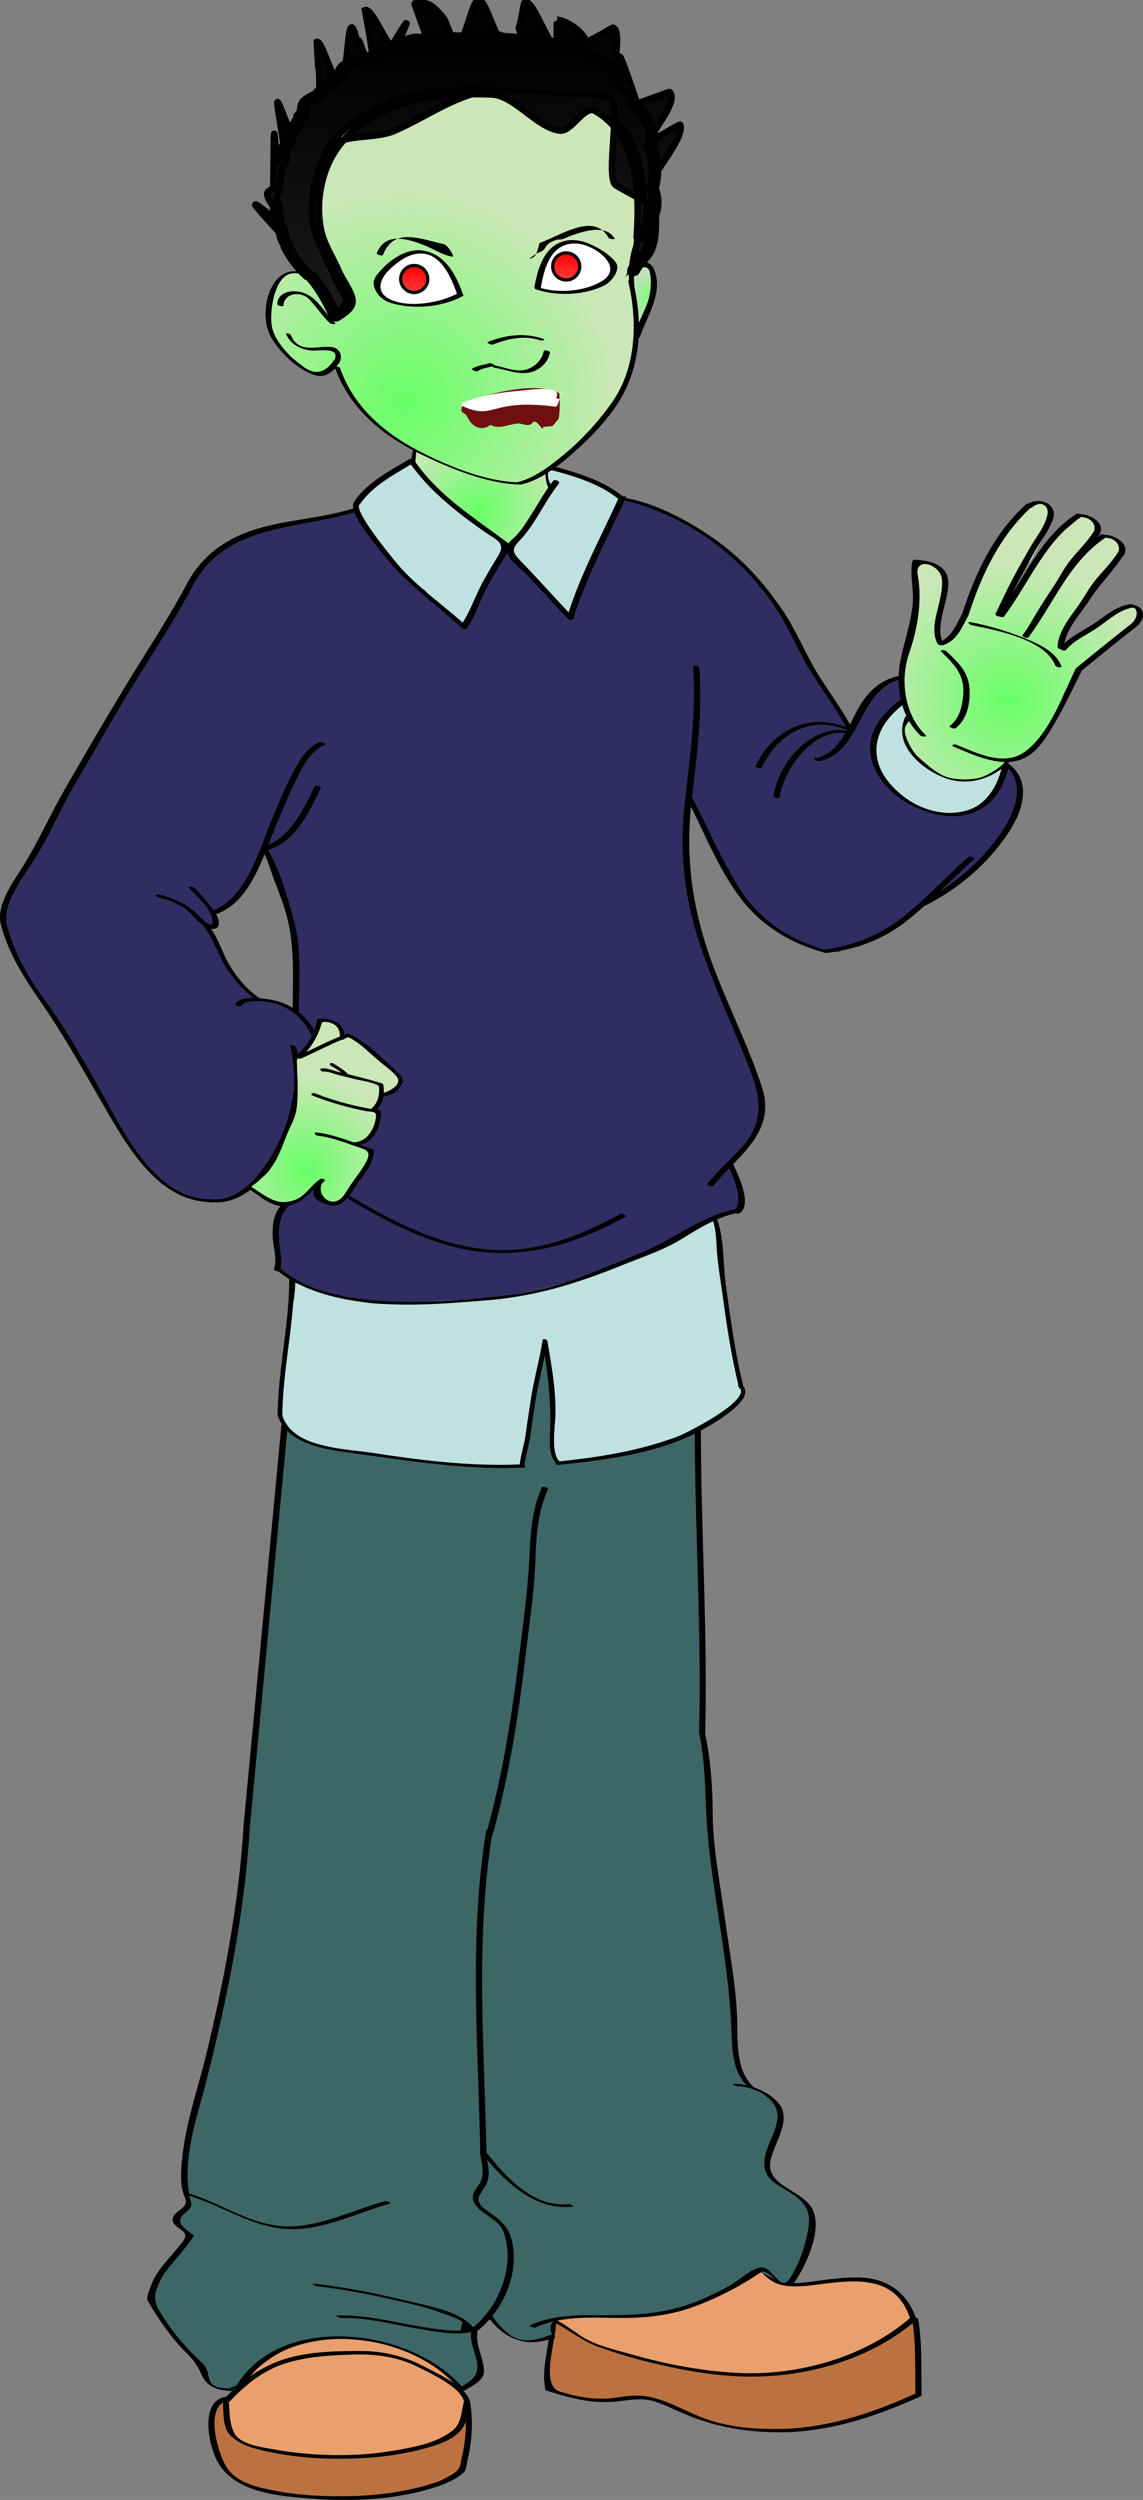 <?xml version="1.0"?>
<svg xmlns="http://www.w3.org/2000/svg" xmlns:xlink="http://www.w3.org/1999/xlink" version="1.1" width="88.162" height="192.824" viewBox="0,-0.008,88.162,192.824">
  <rect x="0" y="-0.008" width="88.162" height="192.824" fill="#808080" stroke="none"/>
  <defs>
    <radialGradient cx="238.091" cy="121.807" r="6.303" gradientUnits="userSpaceOnUse" id="color-1">
      <stop offset="0" stop-color="#67ff66"/>
      <stop offset="1" stop-color="#cbe7b7"/>
    </radialGradient>
    <radialGradient cx="251.5" cy="105.5" r="2.147" gradientUnits="userSpaceOnUse" id="color-2">
      <stop offset="0" stop-color="#71fd6e"/>
      <stop offset="1" stop-color="#c7e1c0"/>
    </radialGradient>
    <radialGradient cx="232.265" cy="113.529" r="16.422" gradientUnits="userSpaceOnUse" id="color-3">
      <stop offset="0" stop-color="#67ff66"/>
      <stop offset="1" stop-color="#cbe7b7"/>
    </radialGradient>
    <linearGradient x1="233.01" y1="102.992" x2="233.01" y2="105.078" gradientUnits="userSpaceOnUse" id="color-4">
      <stop offset="0" stop-color="#ff0000"/>
      <stop offset="1" stop-color="#ff3a3a"/>
    </linearGradient>
    <linearGradient x1="244.734" y1="102.022" x2="244.734" y2="104.112" gradientUnits="userSpaceOnUse" id="color-5">
      <stop offset="0" stop-color="#ff0000"/>
      <stop offset="1" stop-color="#ff3a3a"/>
    </linearGradient>
    <linearGradient x1="236.88" y1="85.472" x2="236.88" y2="106.574" gradientUnits="userSpaceOnUse" id="color-6">
      <stop offset="0" stop-color="#000000"/>
      <stop offset="1" stop-color="#1a1a1a"/>
    </linearGradient>
    <linearGradient x1="237.157" y1="82.523" x2="237.157" y2="107.078" gradientUnits="userSpaceOnUse" id="color-7">
      <stop offset="0" stop-color="#000000"/>
      <stop offset="1" stop-color="#1a1a1a"/>
    </linearGradient>
    <radialGradient cx="224.6" cy="172.704" r="7.171" gradientUnits="userSpaceOnUse" id="color-8">
      <stop offset="0" stop-color="#67ff66"/>
      <stop offset="1" stop-color="#cbe7b7"/>
    </radialGradient>
    <radialGradient cx="278.869" cy="136.524" r="10.68" gradientUnits="userSpaceOnUse" id="color-9">
      <stop offset="0" stop-color="#67ff66"/>
      <stop offset="1" stop-color="#cbe7b7"/>
    </radialGradient>
  </defs>
  <g transform="translate(-201.062,-82.523)">
    <g data-paper-data="{&quot;isPaintingLayer&quot;:true}" fill="none" fill-rule="nonzero" stroke="none" stroke-width="none" stroke-linecap="butt" stroke-linejoin="miter" stroke-miterlimit="10" stroke-dasharray="" stroke-dashoffset="0" font-family="none" font-weight="none" font-size="none" text-anchor="none" style="mix-blend-mode: normal">
      <g id="R_Shoe" stroke="none" stroke-width="1">
        <path d="M260.166,257.719c-0.275,0.594 1.604,0.986 2.068,1.041c1.23,0.14 3.06,-0.294 4.249,-0.3c1.056,-0.009 2.236,0.16 3.165,0.563c0.597,0.258 1.684,1.474 1.839,2.109c0.034,0.141 0.015,0.416 -0.019,0.555c-0.995,0.388 -1.845,1.13 -2.803,1.634c-1.328,0.7 -2.766,1.224 -4.277,1.531c-1.581,0.325 -1.484,0.603 -3.108,0.681c-1.382,0.066 -4.501,0.16 -5.809,-0.093c-2.781,-0.528 -5.083,-0.601 -7.654,-1.892c-0.803,-0.096 -5.299,-1.828 -3.874,-2.158c1.245,-0.289 4.808,-0.326 6.091,-0.258c1.898,0.099 3.857,-0.666 5.642,-1.4c0.848,-0.349 1.534,-0.662 2.332,-1.083c0.716,-0.377 1.253,-0.535 1.765,-1.122" id="Fill_8_" fill="#eaa06d"/>
        <path d="M271.67,261.637c0.244,0.913 0.294,1.859 0.324,2.854c0.013,0.487 -0.107,0.851 -0.166,1.266c-0.061,0.455 0.106,0.89 0.044,1.344c-1.012,0.399 -1.893,1.009 -2.949,1.356c-1.139,0.375 -2.323,0.664 -3.471,1.024c-2.698,0.849 -5.754,0.687 -8.478,0.055c-1.084,-0.251 -2.11,-0.639 -3.138,-1.055c-0.992,-0.403 -1.728,-0.941 -2.83,-1.033c-1.123,-0.097 -2.207,0.235 -3.342,0.155c-1.058,-0.072 -2.263,-0.145 -3.248,-0.522c-2.099,-0.806 -0.647,-3.975 -0.706,-5.513c0.423,0.252 1.253,0.706 1.669,0.997c0.898,0.618 1.637,0.753 2.678,1.049c1.111,0.317 2.008,0.708 3.115,1.01c2.393,0.655 4.889,0.886 7.382,1.024c2.4,0.133 4.709,-0.004 6.932,-0.858c1.239,-0.475 2.428,-1.081 3.605,-1.696c0.72,-0.376 1.717,-1.565 2.514,-1.576" id="Trim_1_" fill="#bc7240"/>
        <path d="M271.264,261.355v0c-1.075,-3.326 -4.108,-3.03 -6.971,-2.649c-0.873,0.117 -1.76,0.233 -2.641,0.107c-0.971,-0.139 -1.44,-0.596 -2.099,-1.288c-0.133,-0.141 0.344,-0.106 0.443,-0.003c0.676,0.713 1.26,1.082 2.276,1.09c0.575,0.007 1.155,-0.083 1.727,-0.156c1.09,-0.141 2.178,-0.298 3.282,-0.278c2.185,0.037 3.782,1.147 4.459,3.239c0.051,0.158 -0.426,0.092 -0.477,-0.062zM271.888,261.417v0c0.321,1.933 0.218,3.885 0.259,5.839c0.006,0.191 -0.473,0.085 -0.477,-0.063c-0.039,-1.95 0.061,-3.903 -0.259,-5.839c-0.029,-0.179 0.452,-0.094 0.477,0.063zM261.776,270.112v0c-2.77,0.062 -5.288,-0.311 -7.852,-1.378c-0.802,-0.335 -1.556,-0.737 -2.388,-0.997c-1.094,-0.336 -2.062,-0.054 -3.155,0.03c-1.747,0.137 -3.396,-0.301 -5.048,-0.827c-0.066,-0.019 -0.191,-0.058 -0.211,-0.142c-0.345,-1.785 0.419,-3.474 0.349,-5.26c-0.008,-0.189 0.469,-0.087 0.477,0.06c0.051,1.333 -1.284,4.902 0.308,5.387c1.419,0.431 2.85,0.69 4.329,0.461c0.742,-0.115 1.456,-0.211 2.202,-0.116c1.641,0.209 3.136,1.194 4.672,1.746c1.976,0.71 4.047,0.825 6.128,0.778c0.171,-0.004 0.515,0.25 0.19,0.257zM272.103,267.335v0c-3.346,1.509 -6.656,2.632 -10.325,2.781c-0.172,0.007 -0.51,-0.245 -0.188,-0.257c3.595,-0.146 6.856,-1.265 10.133,-2.745c0.131,-0.062 0.571,0.136 0.38,0.222zM271.724,261.479v0c-3.564,3.078 -8.591,4.445 -13.211,4.342c-2.616,-0.062 -5.206,-0.565 -7.739,-1.198c-1.193,-0.299 -2.364,-0.667 -3.522,-1.083c-1.357,-0.484 -2.307,-1.351 -3.585,-1.956c-0.299,-0.141 -0.022,-0.278 0.183,-0.18c0.741,0.35 1.359,0.851 2.042,1.3c1.154,0.755 2.755,1.088 4.065,1.458c2.575,0.732 5.233,1.225 7.906,1.377c4.639,0.261 9.835,-1.161 13.413,-4.247c0.126,-0.103 0.569,0.082 0.447,0.185z" id="Outline_13_" fill="#000000"/>
      </g>
      <g id="L_Shoe" stroke="none" stroke-width="1">
        <path d="M237.118,267.791c0.008,0.69 -0.464,2.024 -0.998,2.372c-0.724,0.466 -2.039,0.968 -2.875,1.138c-3.661,0.75 -8.924,0.779 -12.57,-0.139c-0.835,-0.21 -1.653,-0.659 -1.865,-1.326c-0.11,-0.352 -0.37,-1.794 -0.317,-2.115c0.093,-0.594 1.366,-1.351 1.742,-1.88c0.404,-0.567 1.247,-1.024 1.809,-1.475c1.131,-0.915 2.871,-1.192 4.295,-1.405c1.627,-0.245 3.068,-0.023 4.748,0.456c1.303,0.376 2.363,0.965 3.526,1.63c0.56,0.323 1.071,0.575 1.408,1.173c0.279,0.492 0.576,1.274 1.097,1.57" id="Fill_6_" fill="#eaa06d"/>
        <path d="M237.223,269.135c0.378,0.989 -0.183,2.808 -0.461,3.859c-0.135,0.509 -1.048,0.66 -1.498,0.945c-0.653,0.409 -1.431,0.434 -2.175,0.614c-1.466,0.354 -3.004,0.575 -4.528,0.575c-1.386,0 -2.403,-0.126 -3.792,-0.185c-1.148,-0.048 -2.338,-0.308 -3.458,-0.541c-0.928,-0.196 -1.932,-0.344 -2.567,-1.087c-0.763,-0.892 -1.168,-1.905 -1.326,-2.988c-0.119,-0.806 -0.346,-2.175 0.52,-2.529c0.85,-0.346 0.72,1.363 0.87,2.032c0.244,1.081 2.019,1.355 3.078,1.63c2.774,0.724 5.102,0.839 7.797,0.474c1.522,-0.205 3.112,-0.254 4.513,-0.839c0.414,-0.173 1.152,-0.288 1.503,-0.603c0.351,-0.317 0.588,-0.495 0.822,-0.824c0.083,0.021 0.214,-0.562 0.259,-0.517" id="Trim" fill="#bc7240"/>
        <path d="M236.852,267.768v0c-0.184,-1.129 -2.778,-2.297 -3.673,-2.74c-1.564,-0.77 -3.248,-0.959 -4.968,-0.902c-1.814,0.058 -3.729,0.17 -5.446,0.784c-1.625,0.58 -2.967,1.736 -4.127,2.979c-0.111,0.117 -0.566,-0.056 -0.447,-0.18c1.377,-1.479 2.922,-2.639 4.869,-3.249c1.833,-0.573 4.047,-0.618 5.957,-0.607c1.641,0.013 3.286,0.414 4.739,1.186c0.93,0.495 3.373,1.569 3.572,2.791c0.029,0.18 -0.451,0.093 -0.476,-0.062zM218.728,267.913v0c0.057,0.795 0.031,1.589 0.428,2.307c0.458,0.821 1.982,1.03 2.813,1.182c1.753,0.325 3.543,0.494 5.323,0.491c1.986,-0.001 3.98,-0.264 5.918,-0.702c0.957,-0.217 1.878,-0.559 2.675,-1.138c0.8,-0.584 0.734,-1.462 0.965,-2.316c0.041,-0.155 0.455,-0.038 0.477,0.099c0.244,1.492 0.134,3.015 -0.214,4.484c-0.134,0.564 -0.009,0.708 -0.499,1.084c-0.461,0.35 -1.028,0.619 -1.571,0.813c-3.088,1.095 -6.702,1.277 -9.946,1.02c-2.444,-0.195 -5.794,-0.404 -7.201,-2.748c-0.707,-1.175 -1.509,-4.777 0.567,-5.103c0.143,-0.019 0.562,0.21 0.296,0.252c-2.029,0.319 -0.891,4.064 -0.266,5.101c0.811,1.35 2.555,1.65 3.979,1.927c1.384,0.269 2.804,0.356 4.214,0.382c2.718,0.05 5.593,-0.214 8.172,-1.129c0.381,-0.138 0.74,-0.354 1.089,-0.557c0.728,-0.424 0.603,-0.788 0.769,-1.484c0.314,-1.333 0.364,-2.762 0.139,-4.109c0.16,0.033 0.317,0.063 0.477,0.099c-0.258,0.966 -0.195,1.671 -0.997,2.369c-0.69,0.603 -1.637,0.884 -2.494,1.126c-2.336,0.653 -4.863,0.833 -7.277,0.79c-1.919,-0.031 -3.943,-0.279 -5.799,-0.774c-0.682,-0.177 -1.325,-0.467 -1.853,-0.935c-0.689,-0.614 -0.595,-1.762 -0.654,-2.59c-0.019,-0.192 0.46,-0.095 0.468,0.059z" id="Outline_12_" fill="#000000"/>
      </g>
      <g id="Pants" stroke="none" stroke-width="1">
        <path d="M261.871,258.413c-0.018,0.029 0.071,0.085 0.18,0.123c-0.601,0.532 -2.055,-0.998 -2.75,-0.726c-1.207,0.355 -1.024,0.915 -2.224,1.404c-1.376,0.558 -3.151,1.565 -4.613,1.694c-2.704,0.237 -4.253,0.246 -6.839,0.223c-2.758,0 -2.031,1.222 -1.948,1.609c-1.995,1.246 -4.355,-0.351 -4.871,-1.609c-0.97,1.234 -1.609,0.7 -1.195,1.996c0.792,2.481 0.037,3.462 -0.7,3.546c-0.447,0.05 -2.352,-1.88 -3.163,-2.186c-1.672,-1.069 -2.088,-1.073 -4.088,-1.365c-2.096,-0.304 -3.622,-0.367 -5.983,0.272c-2.119,0.194 -3.196,2.491 -4.583,3.496c-0.052,-0.057 -0.291,-0.156 -0.356,-0.16c-2.216,-0.029 -1.136,-1.12 -2.112,-2c-1.115,-1.001 -2.095,-2.147 -2.907,-3.409c-0.467,-0.729 -0.91,-1.359 -0.574,-2.252c0.184,-0.495 0.414,-0.962 0.733,-1.386c0.693,-0.921 1.521,-1.73 2.133,-2.716c0.001,-0.022 -0.004,-0.035 -0.02,-0.049c-0.788,-0.618 -1.542,-1.019 -0.566,-1.794c0.611,-0.483 0.375,-0.605 0.255,-1.224c-0.585,-2.99 0.6,-6.11 1.327,-8.98c1.603,-6.342 2.922,-12.856 3.324,-19.395c0,-0.002 -0.003,-0.003 -0.003,-0.004c0.965,-10.236 1.934,-20.477 2.899,-30.711c0.153,0.048 0.021,-0.219 0.021,-0.219l1.115,-12.854c15.972,-2.672 29.154,-2.554 29.154,-2.554l1.152,15.536c-0.004,0.004 -0.019,0.004 -0.019,0.009c0.008,7.813 0.532,15.611 0.332,23.427c0,0.006 0.011,0.01 0.013,0.016c-0.001,0.003 -0.009,0.003 -0.009,0.007c0.562,2.639 0.426,5.191 0.662,7.847c0.22,2.507 0.637,5.01 1.013,7.495c0.379,2.508 0.719,4.979 0.81,7.514c0.049,1.445 0.082,3.24 1.185,4.317c-0.331,-0.07 -0.666,-0.116 -1.004,-0.123c-0.236,-0.005 0.209,0.195 0.31,0.194c0.638,0.013 1.4,0.238 2.009,0.636c0.066,0.046 0.136,0.094 0.203,0.142c0.579,0.447 0.964,1.071 0.835,1.857c-0.113,0.69 -0.418,1.276 -0.674,1.918c-0.484,1.22 -0.536,2.276 0.643,3.017c1.336,0.844 2.74,1.406 2.445,3.298c-0.221,1.432 -0.735,2.917 -1.552,4.12z" id="Fill_7_" fill="#3d6767"/>
        <path d="M263.847,253.182c0.522,1.607 -0.617,4.063 -1.499,5.365c-0.017,0.025 -0.057,0.028 -0.096,0.029c-0.055,0.145 -0.601,0.242 -0.601,0.242l-0.014,-0.046c-0.694,-0.101 -1.41,-1.321 -1.899,-0.988c-1.562,1.062 -3.243,1.934 -5.011,2.598c-1.902,0.716 -3.8,0.931 -5.814,0.919c-2.199,-0.014 -4.498,-0.202 -6.552,0.739c-0.128,0.063 -0.508,-0.135 -0.449,-0.161c1.624,-0.744 3.378,-0.802 5.134,-0.793c2.393,0.012 4.594,-0.001 6.896,-0.749c1.134,-0.369 2.215,-0.885 3.264,-1.445c0.732,-0.391 1.591,-1.237 2.373,-1.457c0.199,-0.06 0.393,-0.029 0.583,0.059c0.339,0.163 1.009,1.122 1.302,1.098c0.027,-0.002 0.074,0.009 0.129,0.027l-0.003,-0.009l0.281,-0.196c0.818,-1.203 1.332,-2.688 1.552,-4.12c0.294,-1.893 -1.11,-2.455 -2.445,-3.298c-1.179,-0.741 -1.127,-1.797 -0.643,-3.017c0.257,-0.642 0.561,-1.228 0.674,-1.918c0.129,-0.787 -0.257,-1.41 -0.835,-1.857c-0.065,-0.049 -0.133,-0.097 -0.203,-0.142c-0.608,-0.397 -1.371,-0.622 -2.009,-0.636c-0.101,0.001 -0.545,-0.199 -0.31,-0.194c0.339,0.007 0.674,0.052 1.004,0.123c-1.103,-1.077 -1.135,-2.872 -1.185,-4.317c-0.091,-2.536 -0.432,-5.006 -0.81,-7.514c-0.374,-2.486 -0.792,-4.988 -1.013,-7.495c-0.237,-2.656 -0.1,-5.209 -0.662,-7.847c-0.001,-0.004 0.008,-0.004 0.009,-0.007c-0.002,-0.006 -0.013,-0.01 -0.013,-0.016c0.2,-7.815 -0.324,-15.613 -0.332,-23.427c0,-0.005 0.015,-0.005 0.019,-0.009l-1.152,-15.536c0,0 -13.182,-0.118 -29.154,2.554l-1.115,12.854c0,0 0.132,0.268 -0.021,0.219c-0.965,10.233 -1.934,20.474 -2.899,30.711c0,0.001 0.003,0.002 0.003,0.004c-0.402,6.539 -1.721,13.053 -3.324,19.395c-0.711,2.805 -1.849,5.851 -1.353,8.781c2.546,0.775 4.867,2.518 7.593,2.537c2.573,0.02 5.078,-1.281 7.512,-1.949c0.115,-0.031 0.536,0.147 0.396,0.186c-2.616,0.718 -5.285,2.147 -8.033,1.956c-2.692,-0.186 -4.925,-1.782 -7.447,-2.56c0.002,0.009 0.002,0.019 0.004,0.029c0.121,0.618 0.356,0.741 -0.255,1.224c-0.976,0.775 -0.222,1.176 0.566,1.794c0.015,0.014 0.021,0.029 0.02,0.049c-0.611,0.986 -1.44,1.794 -2.133,2.716c-0.318,0.424 -0.549,0.891 -0.733,1.386c-0.336,0.894 0.107,1.524 0.574,2.252c0.813,1.262 1.792,2.407 2.907,3.409c0.977,0.879 -0.104,1.97 2.112,2l0.58,-0.23c3.424,-5.638 13.392,-4.439 17.362,0.086c0.739,-0.458 1.37,-0.847 1.17,-1.866c-0.182,-0.928 -0.521,-1.453 -0.446,-2.335c-1.26,0.261 -2.689,-0.029 -3.929,-0.229c-2.046,-0.328 -4.011,-0.913 -6.104,-0.855c-0.099,0.002 -0.545,-0.191 -0.308,-0.199c3.226,-0.083 6.297,1.169 9.523,1.179c0.048,-0.229 0.099,-0.459 0.146,-0.69c-0.316,-0.2 -0.654,-0.354 -1.009,-0.466c-0.541,-0.188 -1.066,-0.387 -1.617,-0.556c-0.85,-0.257 -1.72,-0.449 -2.583,-0.646c-1.985,-0.455 -3.985,-0.846 -6.009,-1.075c-0.122,-0.013 -0.517,-0.229 -0.204,-0.194c2.544,0.288 5.055,0.818 7.542,1.418c1.415,0.342 3.684,0.724 4.713,1.951c2.022,-1.672 3.23,-4.737 2.361,-7.293c-0.37,-1.087 -1.621,-1.319 -2.212,-2.2c-0.398,-0.592 -0.076,-1.006 0.297,-1.539c0.494,-0.694 0.203,-1.511 0.104,-2.294c0,-0.002 -0.003,-0.003 -0.003,-0.004c0,-0.007 0,-0.015 0,-0.024c-0.004,-0.034 -0.01,-0.068 -0.013,-0.103c0,-0.003 0.009,-0.002 0.01,-0.005c-0.001,-0.037 -0.003,-0.073 -0.003,-0.11c-0.009,-0.012 -0.02,-0.024 -0.029,-0.036c-0.027,-0.033 -0.009,-0.05 0.027,-0.059c-0.167,-8.22 -0.873,-16.492 0.462,-24.659c0.005,-0.022 0.038,-0.031 0.078,-0.035c1.216,-4.414 1.917,-8.934 2.471,-13.472c0.276,-2.267 0.596,-4.541 0.738,-6.82c0.139,-2.143 0.101,-4.136 1.009,-6.136c0.048,-0.112 0.513,0.049 0.474,0.132c-0.841,1.857 -0.909,3.732 -0.988,5.732c-0.087,2.256 -0.44,4.52 -0.703,6.758c-0.562,4.79 -1.288,9.565 -2.593,14.216c-0.004,0.013 -0.029,0.013 -0.044,0.02c-1.28,8.097 -0.588,16.298 -0.424,24.449c1.537,1.932 3.631,4.256 6.323,3.979c0.104,-0.013 0.55,0.172 0.311,0.197c-2.727,0.28 -4.912,-1.647 -6.584,-3.623c0.111,0.705 0.271,1.358 -0.142,2.023c-0.173,0.279 -0.35,0.509 -0.486,0.811c-0.262,0.596 0.674,1.13 1.035,1.39c0.811,0.582 1.305,1.102 1.524,2.102c0.438,1.976 -0.257,4.145 -1.529,5.735c0.003,0.003 0.011,0.004 0.013,0.008c0.417,0.587 0.861,1.117 1.465,1.52c0.911,0.607 2.04,0.287 2.97,-0.059c0.106,-0.04 0.534,0.134 0.39,0.186c-2.108,0.775 -3.723,0.236 -5.044,-1.416c-0.29,0.333 -0.599,0.642 -0.936,0.906c-0.174,1.159 0.448,1.956 0.501,3.079c0.035,0.758 -0.972,1.186 -1.484,1.51c-0.1,0.061 -0.371,-0.013 -0.442,-0.099c-3.745,-4.633 -13.657,-5.71 -16.843,0.094c-0.067,0.109 -0.447,-0.032 -0.469,-0.111c-0.056,0.02 -0.111,0.039 -0.163,0.056c0.043,0.021 0.079,0.043 0.096,0.061c0.021,0.023 0.013,0.038 -0.047,0.039c-0.003,0 -0.003,0.001 -0.007,0.001c-0.039,-0.001 -0.077,-0.004 -0.116,-0.005c-0.607,-0.017 -1.182,-0.112 -1.634,-0.419c-0.007,-0.004 -0.012,-0.009 -0.018,-0.013c-0.251,-0.174 -0.466,-0.41 -0.621,-0.744c-0.355,-0.767 -0.572,-1.128 -1.207,-1.754c-0.837,-0.827 -1.548,-1.775 -2.197,-2.752c-0.276,-0.413 -0.528,-0.842 -0.78,-1.268c-0.152,-0.256 0.216,-1.077 0.314,-1.331c0.292,-0.782 0.885,-1.446 1.42,-2.071c0.337,-0.393 0.675,-0.783 0.986,-1.2c0.471,-0.633 -0.161,-0.83 -0.574,-1.213c-0.321,-0.298 -0.288,-0.622 0,-0.914c0.382,-0.384 1.006,-0.582 0.716,-1.241c-0.396,-0.9 -0.312,-1.96 -0.218,-2.932c0.256,-2.753 1.225,-5.459 1.873,-8.132c1.389,-5.739 2.506,-11.64 2.867,-17.543c0,-0.001 -0.002,-0.002 -0.002,-0.003c0.441,-4.667 0.882,-9.334 1.322,-14.001c0.078,-0.826 0.156,-1.65 0.234,-2.475c0.456,-4.82 0.911,-9.641 1.366,-14.459l1.177,-13.201c0,0 17.872,-2.97 30.044,-2.554l1.135,16.151c0.009,7.811 0.533,15.607 0.333,23.418c0.432,2.034 0.569,4.033 0.58,6.106c0.012,2.642 0.548,5.258 0.904,7.868c0.352,2.572 0.855,5.136 0.97,7.736c0.076,1.712 -0.161,4.058 1.161,5.375c0.048,0.048 0.083,0.104 0.136,0.15c0.023,0.008 0.047,0.018 0.069,0.027c0.634,0.224 1.225,0.559 1.707,1.045c1.331,1.337 -0.259,3.223 -0.502,4.651c-0.341,2.023 2.795,2.199 3.363,3.943z" id="Outline_11_" fill="#000000"/>
      </g>
      <g id="Neck" stroke="none" stroke-width="1">
        <path d="M240.284,124.427c-4.213,0.211 -6.615,-2.371 -7.403,-3.405l0.209,-2.736l0.069,-0.922c0.06,0.032 0.119,0.066 0.18,0.095c2.312,1.127 5.25,2.375 7.858,2.426c0.041,0.001 0.069,-0.003 0.089,-0.008c0.001,0 0.002,0 0.002,0c0.648,-0.153 1.267,-0.444 1.854,-0.801c0.021,2.182 1.907,1.885 2.344,1.786c-0.188,1.038 -1.066,3.357 -5.202,3.564z" id="Fill_1_" fill="url(#color-1)"/>
        <path d="M233.091,118.286l-0.218,2.851l-0.195,-0.28l-0.122,-0.175l0.237,-2.752l0.148,-0.891l0.237,0.06l-0.02,0.264l-0.069,0.923" id="L_Side" fill="#000000"/>
        <path d="M245.579,120.84c0,0 -2.412,0.706 -2.436,-1.764c-0.001,-0.097 -0.006,-0.188 0.001,-0.294h0.237c0,0 -0.257,2.296 2.177,1.841l0.017,0.182z" id="R_Side" fill="#000000"/>
      </g>
      <g id="Undershirt" stroke="none" stroke-width="1">
        <path d="M222.833,191.71c0,-0.001 -0.001,-0.001 -0.001,-0.003c0.034,-2.856 0.602,-5.666 0.819,-8.505c0.099,-0.515 0.151,-1.012 0.183,-1.631c-0.029,-0.317 0.031,0.124 0.302,-0.191c0.216,-0.251 0.342,0.3 0.713,0.416c0.538,0.172 1.514,0.445 2.059,0.574c1.208,0.293 2.912,0.672 4.167,0.672c2.912,0 5.583,-0.032 8.476,-0.382c3.366,-0.407 5.669,-1.348 8.86,-2.441c2.532,-0.868 5.083,-2.755 7.62,-3.618c0.292,0.792 0.275,1.73 0.343,2.561c0.087,1.079 0.276,2.154 0.423,3.226c0.317,2.331 0.663,4.649 1.218,6.933c-0.034,0.034 -0.045,0.08 0.03,0.139c0.001,0.001 0.001,0.001 0.001,0.002c0.007,0.024 0.011,0.048 0.017,0.072c0.011,0.047 0.061,0.079 0.118,0.102c0.033,0.068 0.045,0.143 0.037,0.222c-0.002,0.027 -0.009,0.055 -0.011,0.083c-0.295,1.188 -4.449,3.22 -4.765,3.339c-2.965,1.134 -6.085,1.628 -9.228,1.959c-0.683,-0.62 -0.34,-2.696 -0.316,-3.476c0.062,-1.957 -0.293,-3.894 -0.619,-5.814c-0.022,-0.121 -0.336,-0.216 -0.36,-0.063c-0.237,1.565 -0.694,3.089 -0.922,4.666c-0.125,0.865 -0.273,1.726 -0.383,2.593c-0.1,0.785 -0.366,1.529 -0.459,2.306c-0.002,0.009 0.009,0.015 0.01,0.024c-3.829,0.158 -7.613,-0.311 -11.389,-0.895c-0.681,-0.104 -1.527,-0.177 -2.395,-0.302c-0.815,-0.14 -1.661,-0.32 -2.419,-0.582c-0.985,-0.387 -1.791,-0.988 -2.127,-1.986z" id="Fill_5_" fill="#c0e1e1"/>
        <path d="M258.395,189.446c0.873,1.032 -2.167,2.778 -2.835,3.163c-3.385,1.978 -7.6,2.499 -11.427,2.893c-0.123,0.014 -0.273,-0.117 -0.231,-0.192c-0.59,-0.628 -0.413,-2.015 -0.398,-2.756c0.038,-1.863 -0.138,-3.657 -0.41,-5.475c-0.004,-0.019 -0.007,-0.039 -0.009,-0.059c-0.004,0.018 -0.007,0.036 -0.01,0.055c-0.239,1.188 -0.542,2.367 -0.726,3.575c-0.129,0.865 -0.271,1.726 -0.382,2.593c-0.099,0.779 -0.363,1.518 -0.455,2.291c0.088,0.068 0.129,0.167 -0.029,0.175c-4.412,0.209 -8.702,-0.498 -13.056,-1.09c-2.072,-0.282 -5.168,-0.617 -5.955,-2.936c0,-0.003 -0.003,-0.004 -0.003,-0.006c0.005,-0.383 0.023,-0.765 0.045,-1.147c0.086,-1.526 0.289,-3.042 0.48,-4.559c0.209,-1.662 0.397,-3.325 0.379,-5.006c-0.002,-0.174 0.362,-0.11 0.364,0.034c0.008,0.736 -0.03,1.47 -0.086,2.201c-0.217,2.84 -0.785,5.65 -0.819,8.505c0.001,0.001 0.002,0.001 0.002,0.002c0.335,0.998 1.142,1.599 2.127,1.986c0.745,0.292 1.59,0.464 2.419,0.582c0.868,0.124 1.714,0.198 2.395,0.302c3.775,0.584 7.561,1.053 11.389,0.895c-0.001,-0.008 -0.011,-0.014 -0.01,-0.024c0.092,-0.778 0.359,-1.521 0.459,-2.306c0.11,-0.866 0.257,-1.727 0.383,-2.593c0.229,-1.577 0.685,-3.102 0.922,-4.666c0.024,-0.154 0.339,-0.058 0.36,0.063c0.326,1.92 0.68,3.856 0.619,5.814c-0.024,0.78 -0.367,2.856 0.316,3.476c3.144,-0.331 6.263,-0.826 9.228,-1.959c0.316,-0.119 4.47,-2.151 4.765,-3.339c0.007,-0.029 0.009,-0.056 0.011,-0.083c0.008,-0.079 -0.004,-0.154 -0.037,-0.222c-0.057,-0.023 -0.106,-0.054 -0.118,-0.102c-0.006,-0.024 -0.01,-0.048 -0.017,-0.072c0,-0.001 0,-0.001 -0.001,-0.002c-0.075,-0.06 -0.065,-0.105 -0.03,-0.139c-0.555,-2.284 -0.901,-4.602 -1.218,-6.933c-0.146,-1.072 -0.334,-2.146 -0.423,-3.226c-0.068,-0.831 -0.05,-1.769 -0.343,-2.561c-0.007,-0.018 -0.009,-0.037 -0.016,-0.055c-0.073,-0.182 0.285,-0.162 0.337,-0.028c0.575,1.471 0.466,3.442 0.681,4.997c0.364,2.661 0.722,5.32 1.363,7.931z" id="Outline_10_" fill="#000000"/>
      </g>
      <g id="Sweater" stroke="none" stroke-width="1">
        <path d="M278.948,141.659c3.754,5.144 -6.866,10.642 -8.056,11.728c-0.497,0.447 -1.804,1.138 -2.464,1.533c-1.076,0.643 -1.076,0.643 -1.758,0.623c-1.303,0.359 -0.377,0.447 -1.303,0.359c-1.212,-0.114 -1.237,-0.259 -2.395,-0.58c-1.11,-0.307 -2.171,-1.281 -3.101,-1.909c-1.639,-1.11 -2.001,-2.97 -2.505,-3.233c-1.174,-0.611 -2.585,-6.07 -3.186,-6.061c0.035,0.391 -0.297,5.04 -0.182,5.45c0.162,0.578 1.12,5.221 1.296,5.836c0.332,1.162 2.176,5.652 2.508,6.516c0.319,0.841 0.76,1.962 1.168,2.761c0.333,0.655 0.781,1.913 0.851,2.619c0.159,1.588 -0.287,2.136 -1.027,3.452c-0.33,0.588 -0.921,1.007 -1.207,1.544c-0.295,0.552 0.353,0.884 0.455,1.459c0.074,0.411 0.276,1.507 0.004,1.857c-0.238,0.304 -1.107,0.437 -1.488,0.674c-1.457,0.896 -2.848,1.702 -4.41,2.409c-1.555,0.704 -3.497,1.624 -5.139,2.119c-1.725,0.524 -3.186,0.781 -4.887,1.362c-1.779,0.609 -3.915,0.618 -5.798,0.618c-3.032,0 -5.577,0.757 -8.403,-0.134c-1.039,-0.33 -2.528,-0.222 -3.78,-1.28c-0.569,-0.477 -2.084,-0.648 -1.808,-1.288c0.171,-0.4 0.048,-1.567 0,-2.657c-0.267,-0.443 0.861,-1.651 0.44,-2.011c0.116,-0.06 0.313,-0.151 0.545,-0.258l0.218,-5.758l-0.255,-0.678c-0.162,0.547 -0.358,1.083 -0.596,1.601c-0.963,2.089 -2.852,5.041 -5.55,4.667c-0.028,-0.004 -0.032,0.005 -0.053,0.005c-4.302,-0.156 -6.733,-5.705 -8.553,-8.901c-1.253,-2.205 -2.514,-4.428 -4.018,-6.479c-1.3,-1.77 -2.377,-3.655 -2.922,-5.799c-0.001,-0.001 0,-0.001 0,-0.001c-0.334,-1.677 1.287,-3.657 2.116,-4.98c1.203,-1.916 2.075,-4.045 3.235,-5.998c1.498,-2.524 2.929,-5.096 4.469,-7.597c1.473,-2.388 3.017,-4.734 4.351,-7.207c0,-0.001 -0.001,-0.002 -0.001,-0.002c2.515,-5.165 7.983,-4.589 12.702,-6.016c0.115,0.005 0.26,-0.076 0.26,-0.076l3.6,-1.029c0.158,0.159 2.414,4.117 7.916,3.84c5.501,-0.277 5.621,-4.077 5.621,-4.077l3.39,0.454c0.503,0.115 1.002,0.253 1.492,0.418c1.797,0.616 3.524,1.482 5.066,2.597c2.181,1.574 4.068,3.562 5.466,5.869c0.894,1.484 1.541,3.097 2.479,4.555c0.859,1.331 1.796,2.607 2.547,4c-2.897,-1.081 -5.645,0.236 -6.958,3.017c-0.057,0.121 0.408,0.276 0.478,0.129c1.186,-2.511 3.681,-4.031 6.432,-2.936c0.049,0.019 0.104,0.026 0.153,0.025c-0.011,0.02 -0.021,0.04 -0.032,0.06c-2.761,-0.465 -5.289,2.498 -5.644,5.035c-0.02,0.16 0.46,0.266 0.478,0.128c0.302,-2.168 2.562,-5.294 5.052,-4.963c-0.536,0.918 -1.209,1.714 -2.328,1.929c-0.26,0.052 0.166,0.261 0.296,0.237c3.261,-0.627 2.993,-5.221 6.081,-6.223l-0.048,-0.222c0.034,-0.005 0.064,-0.004 0.096,-0.009c-0.09,0.18 0.112,0.127 0.112,0.127c0.326,-0.148 2.761,-0.504 5.017,2.019c0.448,0.502 0.816,0.972 1.145,1.419c-0.93,-0.848 -3.195,-2.544 -5.849,-1.929c-0.046,0.1 -0.101,0.194 -0.176,0.271c-1.554,1.583 -2.723,3.176 -1.91,4.968c0.6,1.323 2.491,2.99 3.646,3.288c6.596,1.719 5.595,-4.675 6.607,-3.288zM223.701,164.914l0.349,-1.028c-0.037,-0.222 -0.083,-0.438 -0.162,-0.624c-0.058,-0.142 -0.531,-0.196 -0.474,-0.07c0.18,0.42 0.221,1.194 0.285,1.68c0.002,0.014 0.001,0.029 0.003,0.043zM216.395,153.374c-0.05,0.019 -0.05,0.048 -0.026,0.083c0.13,-0.121 0.368,-0.208 0.026,-0.083zM221.988,159.739c0.611,0.114 1.252,0.417 1.282,0.443c0.319,0.331 0.769,0.596 0.631,0.257c-0.122,-0.295 0.199,-0.769 0,-1.049c-0.101,-0.226 0.084,-0.852 -0.006,-1.081c-0.026,-0.8 0.106,-0.44 0.106,-0.989c0,-0.419 -0.139,-1.139 -0.139,-1.143c-0.028,-0.545 0.018,-0.27 -0.097,-0.806c0.024,-0.182 -0.118,-0.77 -0.123,-0.959c0.05,-0.475 -0.131,-0.448 -0.125,-0.928c0.004,-0.156 -0.087,-0.564 -0.195,-0.585c0.008,-0.45 -0.245,-0.677 -0.266,-1.113c-0.041,-0.767 -0.455,-1.181 -0.684,-1.917c-0.767,-2.486 -1.047,-0.989 -1.092,-1.691c-0.018,-0.138 -0.05,0.277 -0.156,0.245c-0.019,-0.314 0,0 -0.086,0.317c-0.085,0.145 -0.12,0.278 -0.185,0.427c-0.049,0.085 0,0 -0.049,0.086c-0.02,0.037 0.031,0.303 0.027,0.337c-0.1,0.208 -0.167,0.188 -0.251,0.403c-0.037,0.08 -0.314,0.267 -0.344,0.352c0,0 -0.186,0.299 -0.191,0.318c-0.14,0.482 -0.2,0.015 -0.332,0.495c-0.009,0.038 -0.592,0.694 -0.601,0.732c-0.347,0.516 -0.418,0.383 -0.76,0.636c-1.191,0.587 -0.653,0.331 -0.654,0.333c-0.134,0.152 0.067,0.737 0,0.926c-0.057,0.073 -0.054,0.19 -0.11,0.266c-0.01,0.015 -0.051,0.008 -0.104,-0.01c-0.001,-0.022 -0.024,-0.048 -0.022,-0.033c-0.009,0.007 -0.1,-0.028 -0.211,-0.069c-0.252,-0.125 -0.575,-0.306 -0.771,-0.386c0.106,0.075 0.253,0.159 0.338,0.232c-0.317,0.045 -0.2,0.144 0.149,0.143c0.058,0 0.068,0.151 0.107,0.126c0.085,0.063 0.096,0.186 0.18,0.244c-0.029,0.259 -0.154,0.18 0.058,0.333c0.102,0.076 0.28,0.467 0.388,0.531c0.091,0.333 0.217,0.705 0.411,0.97c0.051,0.067 0.254,0.568 0.32,0.581c0.333,0.484 0.295,0.129 0.396,0.606c0.034,0.162 0.265,0.564 0.392,0.544c0.1,0.138 0.119,0.178 0.237,0.303c0.468,0.503 -0.306,0.064 0.311,0.372c0.427,0.211 -0.055,0.463 0.408,0.427c0.265,0.02 0.139,0.239 0.408,0.237c0.22,0.051 0.257,0.305 0.455,0.429c0.052,0.029 0.892,0.108 0.947,0.104z" id="Fill_3_" fill="#302d63"/>
        <path d="M273.903,142.5c1.545,0.594 3.152,0.259 4.411,-0.694c-0.37,1.416 -1.169,2.761 -2.653,3.216c-0.375,0.116 -0.762,0.174 -1.149,0.19c-0.444,0.018 -0.89,-0.023 -1.328,-0.119c-0.797,-0.175 -1.563,-0.52 -2.217,-0.986c-0.265,-0.189 -0.524,-0.401 -0.771,-0.632c-0.021,-0.02 -0.043,-0.042 -0.065,-0.062c-0.754,-0.726 -1.353,-1.642 -1.452,-2.69c-0.163,-1.745 0.955,-3.084 2.291,-4.054c0,0 3.387,-0.452 6.415,2.784l-0.008,-0.016c0.534,0.859 0.818,1.499 0.941,1.804c-1.406,1.328 -3.392,1.776 -5.133,0.675c-1.334,-0.842 -2.566,-2.352 -1.816,-3.987c0.055,-0.122 -0.411,-0.276 -0.477,-0.126c-0.982,2.141 1.216,4.005 3.011,4.697z" id="Cuff" fill="#c0e1e1"/>
        <path d="M278.847,141.412c1.778,1.316 1.149,3.525 0.12,5.144c-1.59,2.499 -3.963,4.53 -6.611,5.843c-0.004,0.002 -0.009,0.001 -0.013,0.002c-0.485,0.439 -0.98,0.866 -1.498,1.266c-1.758,1.361 -3.809,2.072 -5.996,2.349c-0.017,0.002 -0.042,-0.001 -0.067,-0.006c-0.032,0 -0.06,0.005 -0.104,-0.008c-2.55,-0.715 -4.733,-1.958 -6.378,-4.06c-1.681,-2.148 -2.728,-4.77 -3.942,-7.213c-0.357,3.536 -0.008,6.857 1.034,10.299c1.182,3.899 3.18,7.485 4.444,11.344c0.855,2.609 -0.623,4.286 -2.227,5.947c0.39,0.8 1.534,3.164 0.466,3.796c-0.06,0.035 -0.175,0.013 -0.275,-0.024c-1.55,0.37 -2.785,1.148 -4.15,1.983c-1.45,0.889 -3.105,1.423 -4.674,2.059c-3.434,1.392 -6.695,2.385 -10.394,2.681c-3.543,0.283 -7.127,0.592 -10.649,-0.043c-1.838,-0.331 -3.91,-0.987 -5.401,-2.189c-0.155,0.003 -0.377,-0.091 -0.341,-0.185c0.276,-0.735 -0.071,-1.752 -0.096,-2.514c-0.027,-0.979 0.077,-1.966 0.891,-2.612l0.437,-5.478c-0.197,0.498 -0.41,0.987 -0.653,1.457c-1.031,2.004 -2.863,4.169 -5.302,3.999c-0.017,0.003 -0.031,0.006 -0.055,0.006c-0.113,-0.001 -0.219,-0.016 -0.33,-0.024c-0.008,0 -0.015,-0.001 -0.023,-0.001c-1.377,-0.093 -2.552,-0.644 -3.569,-1.463c-1.727,-1.39 -3.012,-3.525 -4.104,-5.407c-0.123,-0.211 -0.242,-0.419 -0.36,-0.622c-0.469,-0.808 -0.933,-1.62 -1.398,-2.43c-0.707,-1.229 -1.428,-2.449 -2.189,-3.645c-0.294,-0.462 -0.588,-0.923 -0.898,-1.376c-1.426,-2.082 -2.791,-4.029 -3.428,-6.526c-0.001,-0.003 -0.006,-0.004 -0.006,-0.006c-0.3,-1.514 0.958,-3.198 1.714,-4.405c1.185,-1.898 2.086,-3.946 3.2,-5.891c1.534,-2.672 3.091,-5.344 4.688,-7.98c1.524,-2.522 3.166,-4.971 4.571,-7.565c0,-0.001 -0.001,-0.002 -0.001,-0.002c1.163,-2.39 3.068,-3.838 5.585,-4.6c2.339,-0.708 4.814,-0.801 7.156,-1.492c0.105,-0.031 0.212,-0.057 0.316,-0.09l4.042,-1.189l0.208,0.059c0,0 0.1,0.164 0.295,0.421c0.788,1.034 3.189,3.616 7.402,3.405c4.136,-0.207 5.014,-2.526 5.202,-3.564c0.051,-0.281 0.054,-0.474 0.054,-0.499c0,0 3.087,0.277 3.84,0.475l-0.04,0.089c0.38,0.069 0.76,0.167 1.138,0.277c1.962,0.571 3.87,1.633 5.483,2.736c1.796,1.227 3.339,2.775 4.645,4.506c0.172,0.228 0.335,0.463 0.5,0.697c0.135,0.194 0.284,0.379 0.413,0.577c0.737,1.13 1.298,2.354 1.926,3.543c0.235,0.446 0.479,0.887 0.746,1.316c0.019,0.031 0.039,0.062 0.059,0.092c0.785,1.248 1.655,2.434 2.378,3.718c0.196,-0.383 0.381,-0.769 0.575,-1.127c0.397,-0.732 0.875,-1.355 1.473,-1.822c0.208,-0.162 0.428,-0.308 0.668,-0.428c0.333,-0.168 0.699,-0.295 1.105,-0.372c0,0 2.273,-0.888 5.302,1.962c2.755,2.594 2.258,3.541 2.878,4.517c0.155,0.029 0.324,0.123 0.254,0.196c-0.021,0.021 -0.044,0.039 -0.066,0.059c0.009,0.013 0.018,0.025 0.029,0.038zM278.318,141.241c-0.123,-0.306 -0.407,-0.945 -0.939,-1.803l0.008,0.016c-3.029,-3.237 -6.415,-2.784 -6.415,-2.784c-1.337,0.97 -2.455,2.308 -2.291,4.054c0.098,1.049 0.697,1.965 1.452,2.69c0.021,0.021 0.044,0.042 0.065,0.062c0.246,0.231 0.506,0.443 0.771,0.632c0.655,0.466 1.42,0.811 2.217,0.986c0.437,0.095 0.883,0.137 1.328,0.119c0.388,-0.016 0.774,-0.074 1.149,-0.19c1.485,-0.455 2.283,-1.799 2.653,-3.216c-1.261,0.952 -2.868,1.286 -4.413,0.693c-1.796,-0.691 -3.994,-2.555 -3.011,-4.697c0.066,-0.15 0.532,0.005 0.477,0.126c-0.75,1.634 0.483,3.144 1.816,3.987c1.74,1.101 3.727,0.652 5.133,-0.675zM277.993,147.159c1.097,-1.459 2.291,-3.865 0.834,-5.382c-0.403,1.678 -1.36,3.091 -3.118,3.549c-1.486,0.387 -3.106,-0.049 -4.428,-0.744c-1.366,-0.718 -2.555,-1.931 -2.986,-3.434c-0.551,-1.925 0.755,-3.591 2.225,-4.66c0.023,-0.015 0.061,-0.014 0.096,-0.015c0.001,-0.004 0,-0.015 0,-0.016c0,-0.001 0,-0.006 0,-0.006c2.726,-0.727 5.064,1.028 6.013,1.894c-0.329,-0.448 -0.696,-0.919 -1.145,-1.419c-1.862,-2.082 -3.842,-2.203 -4.662,-2.099c-0.007,0.02 -0.025,0.036 -0.077,0.047c-0.062,0.011 -0.114,0.034 -0.173,0.048c-3.384,0.809 -2.992,5.666 -6.348,6.312c-0.13,0.025 -0.557,-0.184 -0.296,-0.237c1.118,-0.215 1.792,-1.012 2.328,-1.929c-2.49,-0.331 -4.75,2.795 -5.052,4.963c-0.018,0.137 -0.498,0.031 -0.478,-0.128c0.355,-2.537 2.883,-5.5 5.644,-5.035c0.011,-0.02 0.021,-0.04 0.032,-0.06c-0.049,0.002 -0.104,-0.005 -0.153,-0.025c-2.75,-1.094 -5.247,0.426 -6.432,2.936c-0.069,0.147 -0.536,-0.009 -0.478,-0.129c1.313,-2.782 4.061,-4.099 6.958,-3.017c-0.751,-1.394 -1.689,-2.67 -2.547,-4c-0.938,-1.458 -1.585,-3.071 -2.479,-4.555c-1.398,-2.308 -3.285,-4.295 -5.466,-5.869c-1.543,-1.114 -3.269,-1.982 -5.066,-2.597c-0.489,-0.164 -0.989,-0.303 -1.492,-0.418l-3.39,-0.454c0,0 -0.12,3.8 -5.621,4.077c-5.501,0.276 -7.758,-3.681 -7.916,-3.84l-3.6,1.029c0,0 -0.145,0.081 -0.26,0.076c-4.72,1.427 -10.189,0.851 -12.702,6.016c0,0.001 0.001,0.002 0.001,0.002c-1.334,2.473 -2.878,4.818 -4.351,7.207c-1.54,2.501 -2.971,5.073 -4.469,7.597c-1.159,1.952 -2.031,4.081 -3.235,5.998c-0.829,1.322 -2.451,3.302 -2.116,4.98c0,0.001 0,0.001 0,0.001c0.546,2.145 1.624,4.03 2.922,5.799c1.504,2.051 2.765,4.274 4.018,6.479c1.82,3.196 4.251,8.744 8.553,8.901c0.021,0 0.026,-0.009 0.053,-0.005c2.698,0.373 4.587,-2.578 5.55,-4.667c0.514,-1.119 0.849,-2.321 1.016,-3.54c0.088,-0.636 0.086,-1.283 0.001,-1.92c-0.065,-0.485 -0.106,-1.261 -0.285,-1.68c-0.057,-0.125 0.415,-0.072 0.474,0.07c0.107,0.253 0.162,0.551 0.202,0.858c0.046,0.355 0.068,0.721 0.11,1.043c0.078,0.581 0.035,1.177 -0.025,1.755c-0.038,0.342 -0.097,0.68 -0.173,1.016c0.462,-0.903 1.151,-2.688 1.191,-5.413c0,0 0.014,-0.05 0.038,-0.107c-0.08,-0.023 -0.154,-0.055 -0.177,-0.103c-0.66,-1.352 -1.772,-2.236 -3.266,-2.498c-0.417,-0.073 -1.821,-0.232 -2.091,0.278c-0.079,0.146 -0.538,-0.018 -0.479,-0.13c0.203,-0.383 0.796,-0.482 1.395,-0.477c-0.775,-0.559 -1.38,-1.293 -1.934,-2.071c-0.798,-1.116 -1.102,-2.574 -2.03,-3.572c-0.395,-0.316 -0.723,-0.746 -1.1,-1.066c-0.639,-0.547 -1.456,-0.83 -2.254,-1.049c-0.282,-0.076 -0.228,-0.283 0.056,-0.205c0.756,0.207 1.517,0.459 2.167,0.904c0.366,0.249 0.683,0.527 0.989,0.843c0.191,0.197 1.007,1.008 0.952,0.276c-0.07,-0.928 -1.223,-1.9 -1.82,-2.542c-0.125,-0.135 0.348,-0.092 0.44,0.008c0.398,0.423 0.787,0.851 1.145,1.308c0.091,0.118 0.205,0.26 0.314,0.416c2.604,-1.087 3.514,-4.667 4.506,-7.043c0.532,-1.281 1.054,-2.561 1.72,-3.78c0.456,-0.833 1.046,-1.818 1.98,-2.157c0.123,-0.044 0.56,0.152 0.381,0.218c-1.25,0.457 -1.922,2.08 -2.458,3.184c-0.551,1.141 -1.014,2.328 -1.499,3.496c-0.135,0.328 -0.273,0.677 -0.412,1.034c1.789,-0.76 2.783,-2.856 3.569,-4.506c0.068,-0.148 0.533,0.006 0.477,0.128c-0.856,1.797 -1.945,4.106 -4.002,4.74c-0.02,0.006 -0.047,0.005 -0.076,0.002c0.939,1.635 1.509,3.668 2.002,5.475c0.622,2.267 0.397,4.747 0.385,7.071c0.59,0.468 1.073,1.073 1.421,1.784c0,0 0.303,3.723 -1.801,6.732l-0.147,3.134l4.332,2.442c3.274,1.961 6.739,3.781 10.589,4.193c3.686,0.393 7.231,-0.975 10.399,-2.726c0.121,-0.065 0.562,0.118 0.384,0.217c-3.334,1.84 -6.866,3.06 -10.71,2.741c-3.942,-0.326 -7.622,-2.314 -10.951,-4.312l-4.056,-2.263l-0.137,2.914c-0.922,0.728 -0.911,1.917 -0.831,2.989c0.045,0.593 0.252,1.349 0.09,1.952c0.036,0.011 0.068,0.024 0.087,0.04c2.012,1.702 4.963,2.222 7.493,2.413c3.415,0.258 6.982,-0.067 10.375,-0.466c3.418,-0.402 6.672,-1.951 9.833,-3.22c2.494,-1 4.629,-2.844 7.292,-3.373c0.596,-0.646 -0.039,-2.253 -0.46,-3.159c-0.429,0.443 -0.858,0.888 -1.243,1.354c-0.092,0.115 -0.547,-0.051 -0.445,-0.179c0.473,-0.574 0.998,-1.097 1.524,-1.623c0.008,-0.004 0.004,-0.012 0.015,-0.014c0.456,-0.458 0.913,-0.918 1.329,-1.414c1.337,-1.595 1.285,-3.373 0.585,-5.251c-1.377,-3.692 -3.147,-7.199 -4.294,-10.981c-0.986,-3.248 -1.286,-6.453 -0.93,-9.816c0.029,-0.263 0.058,-0.525 0.087,-0.788c-0.004,-0.007 -0.008,-0.014 -0.011,-0.021c-0.005,-0.01 0.012,-0.013 0.016,-0.022c0.37,-3.315 0.82,-6.564 0.573,-9.927c-0.013,-0.171 0.465,-0.07 0.475,0.068c0.248,3.368 -0.156,6.657 -0.565,9.993c1.233,2.34 2.252,4.808 3.676,7.039c1.551,2.434 3.788,3.931 6.536,4.721c2.358,-0.314 4.385,-1.164 6.243,-2.658c1.72,-1.384 3.206,-3.045 4.869,-4.494c0.117,-0.104 0.56,0.079 0.447,0.175c-0.919,0.804 -1.79,1.663 -2.673,2.51c1.719,-1.099 3.24,-2.51 4.466,-4.138zM217.721,153.017c0.163,0.286 0.273,0.593 0.197,0.869c-0.074,0.257 -0.33,0.305 -0.585,0.27c0.465,0.626 0.718,1.345 1.048,2.071c0.542,1.196 1.588,2.547 2.702,3.278c0.344,0.029 0.657,0.077 0.85,0.111c0.623,0.109 1.194,0.331 1.703,0.643c0.018,-2.274 0.149,-4.582 -0.386,-6.81c-0.254,-1.047 -0.654,-2.056 -1.038,-3.057c-0.261,-0.69 -0.435,-1.336 -0.745,-1.986c-0.773,1.902 -1.764,3.885 -3.682,4.603c-0.017,0.007 -0.039,0.008 -0.064,0.007z" id="Outline_9_" fill="#000000"/>
      </g>
      <g id="Collar" stroke="none" stroke-width="1">
        <path d="M244.16,119.819c0.143,-0.186 -0.31,-0.369 -0.441,-0.207c-0.038,0.048 -0.071,0.101 -0.108,0.15c0.002,-0.032 0.002,-0.128 0.002,-0.096c0.004,0.678 -0.59,-0.727 -0.084,-0.93l0.017,-0.01c0.029,0.023 0.052,0.048 0.102,0.061c1.719,0.446 3.695,1.062 5.107,2.203c-1.308,2.874 -2.866,5.752 -3.834,8.767c-0.804,-0.856 -1.597,-1.724 -2.396,-2.586c-0.41,-0.441 -0.82,-0.882 -1.24,-1.313c-0.606,-0.625 -0.875,-0.901 -0.182,-1.613c0.535,-0.548 0.963,-1.174 1.366,-1.82c0.074,-0.119 0.149,-0.237 0.221,-0.356c0.466,-0.767 0.913,-1.548 1.47,-2.249z" id="R_Fill" fill="#c0e1e1"/>
        <path d="M233.984,128.231c-0.078,-0.112 -0.162,-0.213 -0.316,-0.287c-0.009,-0.005 -0.015,-0.01 -0.024,-0.014c-0.703,-0.612 -1.381,-1.243 -1.959,-1.944c-0.366,-0.447 -3.448,-4.135 -2.874,-4.583c0.014,-0.009 0.029,-0.017 0.038,-0.031c0.93,-1.347 2.509,-2.207 3.905,-3.031c0.007,0.009 0.013,0.017 0.02,0.026c0.221,0.306 0.456,0.602 0.701,0.89c0.351,0.411 0.717,0.81 1.107,1.188c0.09,0.087 0.184,0.169 0.276,0.255c1.164,1.09 2.457,2.055 3.747,2.948c0.686,0.478 1.484,0.738 0.937,1.648c-0.393,0.65 -0.787,1.302 -1.159,1.966c-0.598,1.068 -0.971,2.253 -1.629,3.284c-0.885,-0.786 -1.846,-1.533 -2.768,-2.315z" id="L_Fill" fill="#c0e1e1"/>
        <path d="M249.266,121.022c-0.002,0.008 0.007,0.013 0.005,0.02c-1.365,3.005 -3.018,6.013 -3.981,9.177c-0.008,0.026 -0.029,0.046 -0.062,0.06c-0.102,0.079 -0.3,0.044 -0.383,-0.059c-1.021,-1.069 -2.01,-2.166 -3.015,-3.252c-0.457,-0.492 -1.411,-1.111 -1.634,-1.824c-0.606,0.988 -1.221,1.976 -1.739,3.011c-0.476,0.945 -0.774,1.936 -1.388,2.812c-0.096,0.137 -0.326,0.046 -0.416,-0.039c-2.013,-1.842 -4.295,-3.444 -5.983,-5.601c-0.401,-0.509 -2.917,-3.394 -2.27,-4.133c0.005,-0.009 0.004,-0.019 0.01,-0.029c1.002,-1.451 2.726,-2.345 4.205,-3.226c0.139,-0.083 0.329,-0.016 0.413,0.108c0.002,0.003 0.004,0.006 0.006,0.009c1.864,2.716 4.669,4.436 7.252,6.372c0.166,-0.234 0.434,-0.444 0.587,-0.598c0.389,-0.4 0.694,-0.892 0.999,-1.356c0.495,-0.762 0.934,-1.561 1.45,-2.309c0.094,-0.137 0.193,-0.27 0.292,-0.403c0.036,-0.049 0.069,-0.102 0.108,-0.15c0.13,-0.162 0.582,0.021 0.44,0.207c-0.557,0.702 -1.004,1.482 -1.47,2.249c-0.072,0.119 -0.147,0.237 -0.221,0.356c-0.403,0.646 -0.831,1.272 -1.366,1.82c-0.693,0.713 -0.425,0.988 0.182,1.613c0.421,0.431 0.829,0.872 1.24,1.313c0.799,0.862 1.591,1.731 2.396,2.586c0.967,-3.015 2.526,-5.893 3.834,-8.767c-1.413,-1.141 -3.389,-1.757 -5.107,-2.203c-0.048,-0.012 -0.073,-0.038 -0.102,-0.061c-0.144,-0.113 -0.06,-0.311 0.187,-0.248c0.301,0.078 0.611,0.164 0.923,0.255c0.079,0.023 0.159,0.047 0.238,0.07c1.528,0.456 3.111,1.077 4.29,2.074c0.006,0.005 0.007,0.009 0.011,0.013c0.027,0.018 0.041,0.036 0.053,0.06c0.015,0.028 0.018,0.052 0.014,0.074zM231.685,125.984c0.578,0.701 1.255,1.332 1.959,1.943c0.115,0.1 0.224,0.203 0.34,0.302c0.922,0.782 1.883,1.53 2.768,2.315c0.658,-1.031 1.032,-2.216 1.629,-3.284c0.372,-0.664 0.766,-1.316 1.159,-1.966c0.547,-0.91 -0.25,-1.17 -0.937,-1.648c-1.29,-0.894 -2.582,-1.859 -3.747,-2.948c-0.091,-0.086 -0.185,-0.167 -0.276,-0.255c-0.39,-0.378 -0.756,-0.777 -1.107,-1.188c-0.246,-0.288 -0.48,-0.584 -0.701,-0.89c-0.007,-0.009 -0.013,-0.017 -0.02,-0.026c-1.396,0.825 -2.974,1.685 -3.905,3.031c-0.009,0.014 -0.024,0.022 -0.038,0.031c-0.575,0.447 2.508,4.137 2.874,4.583z" id="Outline_6_" fill="#000000"/>
      </g>
      <g id="Head_1_" stroke="none">
        <path d="M250.023,103.346c0.723,-0.317 1.11,-0.218 1.162,0.297c0.041,0.242 0.062,0.486 0.059,0.732c-0.025,0.483 -0.087,0.954 -0.252,1.413c-0.192,0.534 -0.422,1.053 -0.645,1.572c-0.025,-0.928 -0.14,-1.859 -0.339,-2.778c0.004,-0.009 0.022,-0.009 0.02,-0.021c-0.056,-0.373 -0.053,-0.787 -0.025,-1.207c0.004,-0.005 0.017,-0.003 0.02,-0.009z" id="R_Ear" fill="#a86c35" stroke-width="1"/>
        <path d="M246.135,116.048c-0.471,0.484 -0.957,0.952 -1.468,1.376c-1.1,0.906 -2.309,1.896 -3.721,2.243c-2.475,-0.064 -5.428,-1.296 -7.585,-2.424c-2.701,-1.408 -5.01,-3.417 -6.026,-6.363c-0.019,-0.054 -0.111,-0.09 -0.207,-0.112c-0.007,-0.026 -0.017,-0.055 -0.023,-0.08c0.076,-0.095 0.151,-0.191 0.22,-0.294c0.05,-0.071 -0.39,-0.257 -0.475,-0.128c-0.582,0.861 -1.335,1.293 -2.384,0.482c-0.376,-0.288 -0.763,-0.571 -1.089,-0.916c-0.543,-0.576 -1.076,-1.249 -1.274,-2.039c-0.253,-1.009 0.112,-3.921 1.459,-4.18c0.018,-0.004 0.036,-0.008 0.055,-0.01c0.313,-0.043 0.675,0.052 1.095,0.346c0.098,0.067 0.578,0.112 0.374,-0.029c-0.088,-0.061 -0.171,-0.098 -0.256,-0.147c-0.87,-9.504 0.823,-17.729 14.925,-16.779c13.651,0.921 10.661,12.878 10.423,13.753c-0.002,0.003 -0.01,0.001 -0.012,0.005c-0.503,0.95 -0.729,2.275 -0.636,3.39c-0.042,0.009 -0.067,0.027 -0.06,0.059c0.717,3.023 0.652,6.543 -1.149,9.187c-0.439,0.641 -0.929,1.263 -1.449,1.86c-0.251,0.262 -0.497,0.529 -0.74,0.802z" id="Head_Fill" fill="#a86c35" stroke-width="1"/>
        <g id="Outline_5_">
          <path d="M251.489,103.245c0.788,1.802 -0.52,3.637 -1.09,5.298c-0.009,0.026 -0.044,0.033 -0.079,0.04c-0.126,1.853 -0.653,3.656 -1.741,5.252c-0.954,1.403 -2.194,2.646 -3.465,3.758c-0.461,0.403 -0.961,0.81 -1.492,1.175c0.009,0.003 0.014,0.008 0.022,0.01c-0.171,0.072 -0.324,0.163 -0.46,0.274c-0.599,0.369 -1.234,0.669 -1.897,0.826c-0.001,0 -0.002,0 -0.002,0c-0.02,0.006 -0.049,0.009 -0.089,0.008c-2.609,-0.051 -5.545,-1.3 -7.858,-2.426c-0.1,-0.048 -0.194,-0.104 -0.293,-0.155c0.001,0.004 0.002,0.008 0.003,0.011c-0.129,-0.09 -0.274,-0.162 -0.43,-0.221c0.008,-0.002 0.012,-0.005 0.02,-0.006c-2.541,-1.382 -4.723,-3.397 -5.725,-6.168c-0.446,0.475 -1.001,0.762 -1.715,0.481c-1.284,-0.504 -2.426,-1.595 -3.152,-2.745c-1.23,-1.944 -0.1,-5.857 2.245,-5.126c0.085,0.027 0.166,0.044 0.254,0.083c-0.141,-1.001 -1.418,-11.018 3.29,-14.211c2.716,-1.841 5.335,-2.747 8.255,-2.926c2.26,-0.138 4.704,0.162 7.513,0.809c0.186,0.044 0.37,0.083 0.56,0.128c6.739,1.633 7.676,9.683 6.495,13.422c0,0 -0.01,0.009 -0.027,0.023c0.002,0.008 0.018,0.017 0.014,0.024c-0.286,0.54 -0.484,1.213 -0.588,1.897c0.022,-0.009 0.049,-0.009 0.072,-0.017c0.501,-0.172 1.128,-0.048 1.359,0.484zM248.324,113.385c1.801,-2.644 1.867,-6.164 1.149,-9.186c-0.008,-0.032 0.017,-0.05 0.06,-0.059c-0.093,-1.114 0.132,-2.44 0.636,-3.39c0.002,-0.004 0.01,-0.002 0.012,-0.005c0.237,-0.875 3.228,-12.834 -10.423,-13.753c-14.102,-0.95 -15.795,7.275 -14.925,16.779c0.086,0.049 0.168,0.086 0.256,0.147c0.202,0.141 -0.276,0.094 -0.374,0.029c-0.42,-0.293 -0.783,-0.389 -1.095,-0.346c-0.019,0.003 -0.037,0.008 -0.055,0.01c-1.347,0.259 -1.712,3.171 -1.459,4.18c0.198,0.789 0.731,1.463 1.274,2.039c0.326,0.345 0.713,0.628 1.089,0.916c1.048,0.81 1.8,0.38 2.382,-0.48c0,-0.001 -0.001,-0.001 -0.001,-0.002c0.381,-1.01 -1.313,-0.624 -1.852,-0.691c-0.839,-0.1 -1.578,-0.491 -1.92,-1.293c-0.043,-0.1 0.414,-0.054 0.473,0.078c0.612,1.426 1.918,0.808 3.068,0.892c0.575,0.041 0.942,0.515 0.707,1.141c-0.069,0.103 -0.144,0.199 -0.22,0.294c-0.016,0.02 -0.03,0.042 -0.047,0.062c0.024,0.003 0.046,0.012 0.069,0.018c0.096,0.022 0.188,0.058 0.207,0.112c1.016,2.945 3.325,4.955 6.026,6.363c2.156,1.13 5.111,2.361 7.585,2.424c1.412,-0.347 2.621,-1.336 3.721,-2.243c0.513,-0.424 0.998,-0.891 1.469,-1.376c0.254,-0.261 0.502,-0.526 0.74,-0.802c0.519,-0.597 1.01,-1.218 1.449,-1.86zM250.992,105.788c0.164,-0.459 0.227,-0.929 0.251,-1.414c0.003,-0.245 -0.017,-0.489 -0.059,-0.732c-0.051,-0.514 -0.438,-0.614 -1.161,-0.296c-0.002,0.006 -0.015,0.004 -0.02,0.009c-0.029,0.421 -0.032,0.834 0.025,1.207c0.002,0.011 -0.015,0.012 -0.02,0.021c0.2,0.919 0.314,1.85 0.339,2.778c0.224,-0.52 0.453,-1.038 0.645,-1.572z" id="Outline_4_" fill="#000000" stroke-width="1"/>
          <path d="M250.34,107.41c-0.025,-0.928 -0.167,-1.946 -0.366,-2.865c0.005,-0.009 0.023,-0.011 0.021,-0.022c-0.057,-0.373 -0.037,-0.796 -0.008,-1.217c0.005,-0.005 0.019,-0.003 0.02,-0.009c0.723,-0.317 1.141,-0.217 1.192,0.297c0.042,0.243 0.074,0.494 0.071,0.739c-0.024,0.484 -0.086,1.036 -0.25,1.495c-0.192,0.534 -0.456,1.062 -0.681,1.581z" data-paper-data="{&quot;noHover&quot;:false,&quot;origItem&quot;:[&quot;Path&quot;,{&quot;applyMatrix&quot;:true,&quot;segments&quot;:[[[250.99165,105.78804],[-0.1919,0.5339],[0.16435,-0.45885]],[[251.24245,104.37444],[-0.02375,0.4845],[0.00285,-0.2451]],[[251.18355,103.64199],[0.0418,0.2432],[-0.0513,-0.51395]],[[250.02265,103.34559],[0.72295,-0.3173],[-0.0019,0.0057]],[[250.0027,103.35414],[0.00475,-0.00475],[-0.02945,0.42085]],[[250.0274,104.56159],[-0.057,-0.37335],[0.0019,0.0114]],[[250.00745,104.58249],[0.00475,-0.00855],[0.1995,0.91865]],[[250.3466,107.36029],[-0.0247,-0.92815],[0.2242,-0.51965]]],&quot;closed&quot;:true,&quot;strokeWidth&quot;:null}]}" fill="url(#color-2)" stroke-width="NaN"/>
          <path d="M248.362,113.417c-0.439,0.642 -0.935,1.269 -1.454,1.865c-0.238,0.276 -0.489,0.543 -0.743,0.804c-0.47,0.484 -0.961,0.955 -1.474,1.379c-1.1,0.907 -2.321,1.901 -3.733,2.248c-2.474,-0.064 -5.452,-1.294 -7.609,-2.424c-2.701,-1.408 -5.037,-3.435 -6.054,-6.38c-0.019,-0.054 -0.112,-0.091 -0.208,-0.113c-0.024,-0.006 -0.046,-0.015 -0.07,-0.018c0.016,-0.02 0.03,-0.042 0.046,-0.062c0.076,-0.095 0.151,-0.191 0.22,-0.294c0.236,-0.626 -0.135,-1.105 -0.71,-1.146c-1.15,-0.084 -2.461,0.526 -3.072,-0.9c-0.059,-0.132 -0.423,-0.214 -0.38,-0.114c0.342,0.802 1.078,1.187 1.917,1.286c0.539,0.067 2.229,-0.325 1.848,0.685c0,0.001 -0.08,0.06 -0.08,0.061c-0.581,0.86 -1.336,1.287 -2.384,0.477c-0.376,-0.288 -0.765,-0.575 -1.091,-0.92c-0.543,-0.576 -1.079,-1.257 -1.277,-2.046c-0.253,-1.009 0.11,-3.934 1.457,-4.194c0.018,-0.003 0.136,-0.01 0.155,-0.013c0.313,-0.043 0.675,0.052 1.095,0.344c0.098,0.066 0.477,0.118 0.274,-0.023c-0.087,-0.061 -0.17,-0.099 -0.256,-0.148c-0.87,-9.504 0.883,-17.78 14.985,-16.83c13.652,0.92 10.7,12.918 10.462,13.793c-0.002,0.003 -0.01,0.001 -0.012,0.005c-0.503,0.95 -0.728,2.287 -0.635,3.402c-0.043,0.009 -0.067,0.027 -0.06,0.059c0.717,3.022 0.64,6.57 -1.161,9.214z" data-paper-data="{&quot;noHover&quot;:false,&quot;origItem&quot;:[&quot;Path&quot;,{&quot;applyMatrix&quot;:true,&quot;segments&quot;:[[[248.32405,113.29765],[0,0],[1.8012,-2.64385]],[[249.47355,104.1121],[0.71725,3.02195],[-0.0076,-0.0323]],[[249.5334,104.0532],[-0.04275,0.00855],[-0.0931,-1.11435]],[[250.16895,100.6636],[-0.5035,0.95],[0.0019,-0.0038]],[[250.1813,100.65885],[-0.0019,0.00285],[0.2375,-0.87495]],[[239.7579,86.9057],[13.6515,0.9196],[-14.1018,-0.95]],[[224.8334,103.6846],[-0.8702,-9.5038],[0.0855,0.0494]],[[225.08895,103.83185],[-0.0874,-0.0608],[0.20235,0.1406]],[[224.71465,103.86035],[0.09785,0.06555],[-0.4199,-0.2926]],[[223.6193,103.51455],[0.31255,-0.04275],[-0.019,0.00285]],[[223.5642,103.525],[0.01805,-0.00285],[-1.3471,0.25935]],[[222.105,107.705],[-0.2527,-1.0089],[0.1976,0.78945]],[[223.37895,109.7437],[-0.5434,-0.5757],[0.32585,0.34485]],[[224.46765,110.6595],[-0.3762,-0.28785],[1.04785,0.81035]],[[226.8493,110.17975],[-0.5814,0.85975],[0,-0.00095]],[[226.84835,110.17785],[0,0.00095],[0.38095,-1.00985]],[[224.9968,109.4872],[0.53865,0.0665],[-0.83885,-0.09975]],[[223.07685,108.19425],[0.342,0.8018],[-0.04275,-0.09975]],[[223.54995,108.27215],[-0.0589,-0.13205],[0.6118,1.42595]],[[226.61845,109.1642],[-1.15045,-0.0836],[0.57475,0.04085]],[[227.32525,110.30515],[0.2356,-0.62605],[-0.06935,0.1026]],[[227.10485,110.5987],[0.076,-0.095],[-0.01615,0.01995]],[[227.0583,110.66045],[0.01615,-0.01995],[0.02375,0.00285]],[[227.12765,110.6785],[-0.02375,-0.0057],[0.09595,0.02185]],[[227.33475,110.7906],[-0.019,-0.05415],[1.0165,2.945]],[[233.3606,117.1537],[-2.70085,-1.4079],[2.1565,1.12955]],[[240.9454,119.5781],[-2.4738,-0.06365],[1.4117,-0.34675]],[[244.66655,117.33515],[-1.1001,0.90725],[0.513,-0.4237]],[[246.13525,115.95955],[-0.47025,0.4845],[0.25365,-0.26125]],[[246.8753,115.15775],[-0.23845,0.2755],[0.5187,-0.5966]],[[248.32405,113.29765],[-0.4389,0.6422],[0,0]]],&quot;closed&quot;:true,&quot;fillColor&quot;:[0,0,0,1]}],&quot;origPos&quot;:null}" fill="url(#color-3)" stroke-width="0.5"/>
          <path d="M222.45,105.961c0.048,-0.933 1.088,-1.097 1.841,-0.909c1.249,0.317 1.757,1.574 2.634,2.399c0.114,0.108 -0.345,0.06 -0.435,-0.024c-0.599,-0.563 -1.026,-1.274 -1.604,-1.854c-0.628,-0.629 -1.911,-0.471 -1.96,0.518c-0.006,0.103 -0.484,0.017 -0.477,-0.129z" id="L_Ear" fill="#000000" stroke-width="1"/>
        </g>
      </g>
      <g id="Nose" fill="#000000" stroke="none" stroke-width="1">
        <path d="M237.913,111.135c-0.124,0.077 -0.536,-0.116 -0.451,-0.173c0.411,-0.258 0.874,-0.282 1.327,-0.431c0.099,-0.033 0.422,0.094 0.419,0.166c0.681,0.12 1.278,0.404 2.005,0.391c0.841,-0.015 1.643,-0.682 1.791,-1.499c0.022,-0.119 0.501,-0.008 0.477,0.126c-0.144,0.803 -0.899,1.46 -1.71,1.554c-0.923,0.108 -1.654,-0.245 -2.536,-0.385c-0.087,-0.013 -0.17,-0.065 -0.217,-0.112c-0.378,0.102 -0.767,0.145 -1.105,0.362z" id="Outline_3_"/>
        <path d="M239.077,109.09c-0.113,0.045 -0.547,-0.136 -0.388,-0.198c1.371,-0.537 2.783,-0.73 4.198,-0.266c0.323,0.106 0.02,0.195 -0.172,0.132c-1.219,-0.4 -2.479,-0.123 -3.639,0.332z" id="Outline_2_"/>
      </g>
      <g id="L_Eye">
        <path d="M236.593,104.865c-0.057,0.005 -0.1,0.01 -0.155,0.037c-0.112,0.566 -1.553,1.01 -2.008,1.133c-0.882,0.24 -1.986,0.123 -2.885,-0.079c-0.668,-0.147 -1.264,-0.422 -1.373,-1.184c-0.068,-0.47 0.187,-0.889 0.448,-1.25c0.849,-1.17 2.144,-2.034 3.589,-1.352c0.575,0.268 1.094,0.584 1.391,1.118c0.325,0.577 0.884,0.992 1.03,1.674" id="L_White" fill="#ffffff" stroke="none" stroke-width="1"/>
        <path d="M236.323,105.209v0c-0.471,-1.335 -1.283,-3.292 -3.012,-3.132c-0.809,0.074 -1.543,0.615 -2.118,1.145c-0.917,0.838 -1.312,2.039 0.401,2.554c1.412,0.424 3.501,0.062 4.776,-0.636c0.119,-0.064 0.561,0.115 0.383,0.214c-1.562,0.855 -3.794,1.052 -5.495,0.541c-0.617,-0.184 -1.08,-0.573 -1.309,-1.172c-0.235,-0.608 0.182,-1.03 0.565,-1.445c0.765,-0.826 1.969,-1.612 3.147,-1.437c1.765,0.263 2.594,1.909 3.137,3.44c0.051,0.135 -0.422,0.072 -0.475,-0.07z" id="L_Outline" fill="#000000" stroke="none" stroke-width="1"/>
        <path d="M233.01,102.992c0.288,0 0.548,0.117 0.737,0.306c0.189,0.189 0.306,0.449 0.306,0.737c0,0.288 -0.117,0.548 -0.306,0.737c-0.189,0.189 -0.449,0.306 -0.737,0.306c-0.288,0 -0.548,-0.117 -0.737,-0.306c-0.189,-0.189 -0.306,-0.449 -0.306,-0.737c0,-0.288 0.117,-0.548 0.306,-0.737c0.189,-0.189 0.449,-0.306 0.737,-0.306z" id="L_Pupil" fill="url(#color-4)" stroke="#010101" stroke-width="0.249"/>
      </g>
      <path d="M235.307,101.348c0.28,0.062 0.903,1.033 0.617,0.968c-0.884,-0.196 -1.343,-0.571 -2.185,-0.904c-1.514,-0.598 -3.012,-0.886 -3.61,0.627c-0.043,0.107 0.426,0.257 0.478,0.127c0.834,-2.104 2.732,-1.256 4.7,-0.82z" data-paper-data="{&quot;origPos&quot;:null}" id="L_Eyebrow" fill="#000000" stroke="none" stroke-width="1"/>
      <path d="M248.362,103.062c0,0.01 0,0.02 0,0.032c0,0.619 -0.408,1.039 -0.999,1.325c-0.764,0.373 -1.192,0.522 -2.042,0.563c-0.849,0.043 -1.636,0.064 -2.434,-0.175c-0.372,-0.109 -0.391,-0.146 -0.355,-0.521c0.031,-0.318 0.145,-0.485 0.285,-0.772c0.133,-0.273 0.153,-0.6 0.324,-0.84c0.15,-0.217 0.099,-0.54 0.28,-0.732c0.455,-0.488 1.075,-0.636 1.761,-0.654c0.606,-0.015 1.326,0.065 1.822,0.386c0.352,0.226 1.45,0.87 1.425,1.417" id="R_White" fill="#ffffff" stroke="none" stroke-width="1"/>
      <path d="M242.281,104.692v0c0.255,-1.504 0.781,-3.321 2.502,-3.623c0.999,-0.178 2.055,0.326 2.858,0.86c0.328,0.218 0.643,0.484 0.891,0.788c0.485,0.598 -0.356,1.567 -0.834,1.805c-1.524,0.763 -3.656,0.867 -5.265,0.316c-0.317,-0.109 -0.022,-0.231 0.179,-0.161c1.452,0.493 3.587,0.331 4.894,-0.493c1.245,-0.783 0.395,-1.811 -0.446,-2.339c-0.772,-0.485 -1.683,-0.749 -2.554,-0.372c-1.207,0.526 -1.554,2.199 -1.748,3.345c-0.023,0.14 -0.503,0.027 -0.478,-0.126z" id="R_Outline" fill="#000000" stroke="none" stroke-width="1"/>
      <path d="M244.773,102.023c0.577,0.021 1.025,0.506 1.004,1.082c-0.021,0.578 -0.507,1.026 -1.083,1.006c-0.577,-0.023 -1.027,-0.509 -1.002,-1.085c0.02,-0.576 0.504,-1.026 1.081,-1.003z" id="R_Pupil" fill="url(#color-5)" stroke="#010101" stroke-width="0.249"/>
      <path d="M241.912,102.465c0,0 0.304,-0.009 0.499,-0.35c0.102,-0.178 0.261,-0.85 0.261,-0.85c1.815,-0.685 4.213,-2.357 5.324,-0.423c0.072,0.125 0.52,0.159 0.473,0.078c-0.673,-1.172 -2.527,-0.576 -3.773,-0.053c-0.616,0.259 -0.358,-0.023 -0.971,0.243c-0.82,0.356 -0.344,0.605 -1.181,0.92c-0.16,0.06 -0.748,0.476 -0.632,0.435z" data-paper-data="{&quot;origPos&quot;:null}" id="R_Eyebrow" fill="#000000" stroke="none" stroke-width="1"/>
      <path d="M236.788,113.579c0,0 5.181,-1.951 7.412,-0.731c0,0 0.111,1.086 -0.048,1.957c-0.008,0.037 -0.437,0.532 -0.468,0.569c0,0.023 -0.723,0.052 -0.723,0.072c0,0.527 -0.492,-0.751 -0.835,-0.316c-0.3,0.379 -0.754,-0.003 -1.233,0.06c-0.771,0.106 -1.335,0.441 -2.005,0.099c-0.569,0.428 -1.173,0.268 -1.573,-0.267c-0.121,-0.166 -0.207,-0.343 -0.298,-0.515c-0.51,-0.317 -0.395,-0.258 -0.229,-0.927z" data-paper-data="{&quot;origPos&quot;:null}" id="Mouth" fill="#700f10" stroke="none" stroke-width="1"/>
      <path d="M236.655,113.611c1.381,-0.572 2.963,-0.83 4.418,-0.948c0.716,-0.058 2.082,-0.291 2.745,-0.013c0.511,0.214 -0.138,0.728 0.403,0.606c-0.02,0.018 0.292,-0.615 0.273,-0.596c-0.006,0.001 -0.013,0 -0.017,0.003c-0.245,0.188 -0.292,1.257 -0.599,1.217c-5.136,-0.664 -4.585,1.128 -7.206,-0.069c-0.009,-0.045 -0.011,-0.089 -0.016,-0.134z" data-paper-data="{&quot;origPos&quot;:null}" id="Teeth" fill="#ffffff" stroke="none" stroke-width="1"/>
      <g data-paper-data="{&quot;origPos&quot;:null}" id="Hair" stroke="#000000" stroke-width="0.5">
        <path d="M251.169,99.25c0.002,0.897 0.057,1.983 -0.508,2.731c-0.221,0.291 -0.461,0.557 -0.669,0.846l-0.092,0.096c0.048,-0.149 0.198,-0.957 0.333,-1.986c0.13,0.104 0.408,0.093 0.427,-0.104c0.235,-3.381 0.082,-7.943 -3.223,-9.908c-0.885,-0.529 -1.871,-0.812 -2.888,-0.946c-1.58,-0.207 -3.175,-0.432 -4.763,-0.51c-2.93,-0.143 -6.127,-0.136 -8.864,1.048c-1.791,0.775 -3.967,2.106 -4.821,3.942c-0.846,1.81 -1.363,4.387 -0.6,6.317c0.462,1.171 1.03,2.351 1.564,3.493c0.187,0.41 0.495,0.79 0.655,1.207c0.185,0.489 -0.293,0.835 -0.703,1.096c-0.488,-1.026 -0.998,-1.948 -1.765,-2.82c-0.048,-0.056 -0.128,-0.081 -0.207,-0.085c-0.013,-0.023 -0.029,-0.046 -0.055,-0.069c-0.63,-0.577 -1.137,-1.259 -1.531,-2.017c0.005,-0.014 0.021,-0.018 0.022,-0.035c0.005,-0.136 -0.038,-0.229 -0.139,-0.32c-0.147,-0.129 -0.196,-0.377 -0.245,-0.558c-0.086,-0.323 -0.108,-0.627 -0.297,-0.897c-0.095,-0.429 -0.155,-0.864 -0.188,-1.301c0.013,-0.028 0.009,-0.06 -0.009,-0.096c-0.001,-0.025 -0.006,-0.048 -0.007,-0.072c-0.006,-0.078 -0.069,-0.126 -0.144,-0.16c-0.186,-0.403 0.155,-0.814 0.238,-1.244c0.012,-0.059 -0.009,-0.111 -0.047,-0.152c0.058,-0.516 0.151,-1.024 0.277,-1.528c0.03,-0.009 0.058,-0.025 0.08,-0.048c0.267,-0.287 0.168,-0.649 0.224,-1.001c0.064,-0.395 0.413,-0.633 0.495,-1.022c0.008,-0.033 -0.014,-0.058 -0.025,-0.086c0.24,-0.506 0.506,-0.997 0.81,-1.469c0.011,-0.017 0.013,-0.034 0.017,-0.051c0.079,-0.07 0.146,-0.151 0.16,-0.258c0.021,-0.137 -0.009,-0.284 0.019,-0.419c0.079,-0.403 0.636,-0.65 0.97,-0.82c0.027,-0.013 0.043,-0.029 0.059,-0.046c0,-0.001 0.001,-0.001 0.001,-0.001v0c0.007,-0.007 0.013,-0.012 0.018,-0.018c0.448,-0.494 0.942,-0.939 1.471,-1.346c0.141,0.045 0.313,0.015 0.312,-0.143c-0.006,-1.106 1.517,-1.086 2.288,-1.306c0.094,-0.028 0.118,-0.079 0.104,-0.134c0.574,-0.251 1.156,-0.471 1.753,-0.655c0.109,0.047 0.253,0.05 0.327,-0.033c0.56,-0.625 1.224,-0.762 2.013,-0.516c0.009,0.004 0.014,-0.002 0.024,0c0.008,-0.001 0.013,0.005 0.021,0.004c0.013,-0.002 0.027,-0.003 0.04,-0.005c0.04,0 0.079,0.002 0.107,-0.014c0.71,-0.102 1.42,-0.176 2.138,-0.219c0.025,-0.001 0.026,-0.015 0.045,-0.02c0.028,0.012 0.05,0.033 0.086,0.035c0.5,0.031 0.984,0.02 1.48,-0.054c0.578,-0.086 1.251,-0.206 1.801,0.062c0.011,0.002 0.017,0.011 0.029,0.012c0.004,0 0.007,0.001 0.01,0.001c0.07,0.038 0.138,0.037 0.197,0.019c0.444,0.035 0.887,0.074 1.329,0.125c0.067,0.008 0.104,-0.01 0.139,-0.031c0.094,0.048 0.212,0.065 0.292,0.012c0.637,-0.412 1.55,0.218 2.199,0.362c0.015,0.003 0.022,-0.005 0.036,-0.004c0.01,0.003 0.016,0.012 0.029,0.013c0.78,0.083 2.138,0.131 2.514,0.96c0.058,0.129 0.269,0.172 0.39,0.123c0.78,0.175 1.28,0.869 1.669,1.524c0.006,0.009 0.016,0.017 0.025,0.027c0.002,0.03 0.012,0.063 0.046,0.102c0.452,0.53 0.974,1.053 1.113,1.761c0.013,0.066 0.066,0.111 0.128,0.144c0.701,0.726 1.517,1.782 1.076,2.825c-0.051,0.034 -0.076,0.088 -0.039,0.168c0.425,0.922 0.517,2.056 0.238,3.032c-0.006,0.019 0.011,0.031 0.012,0.049c-0.054,0.034 -0.083,0.089 -0.047,0.173c0.269,0.62 0.33,1.426 0.012,2.042c-0.033,0.065 -0.017,0.123 0.017,0.173z" id="Fill" fill="url(#color-6)"/>
        <path d="M251.605,96.989c0.015,-0.017 0.04,-0.022 0.048,-0.048c0.286,-1.015 0.196,-2.186 -0.232,-3.152c0.006,-0.009 0.019,-0.009 0.023,-0.019c0.52,-1.166 -0.411,-2.394 -1.19,-3.19c-0.011,-0.011 -0.026,-0.018 -0.039,-0.027c-0.086,-0.336 -1.113,-3.331 -1.297,-3.624c-0.269,-0.428 0.469,2.181 0.141,1.796c-0.001,-0.001 -0.002,-0.001 -0.003,-0.002c-0.005,-0.011 -0.004,-0.022 -0.011,-0.035c-0.485,-0.819 -1.119,-1.661 -2.118,-1.832c-0.022,-0.004 -0.034,0.008 -0.055,0.008c-0.555,-0.866 -1.911,-0.986 -2.845,-1.084c-0.848,-0.191 -1.779,-0.824 -2.621,-0.303c-0.036,-0.025 -0.072,-0.051 -0.122,-0.057c-0.474,-0.054 -0.948,-0.098 -1.422,-0.131c-1.046,-0.45 -2.337,0.034 -3.427,-0.035c-0.054,-0.003 -0.081,0.017 -0.114,0.031c-0.045,-0.022 -0.091,-0.042 -0.141,-0.039c-0.504,0.029 -1.008,0.079 -1.51,0.139c-0.224,0.027 -0.448,0.053 -0.672,0.086c-0.081,-0.023 -0.162,-0.046 -0.241,-0.061c-0.711,-0.139 -1.358,0.002 -1.909,0.464c-0.03,0.026 -0.06,0.056 -0.09,0.084c-0.024,-0.001 0.712,-1.711 0.689,-1.705c-0.181,0.052 -1.116,1.83 -1.295,1.889c-0.668,0.218 -1.324,0.464 -1.959,0.769c-0.021,0.01 -0.032,0.023 -0.047,0.034c-0.624,0.134 -1.351,0.257 -1.767,0.666c-0.048,0.048 -0.092,0.101 -0.131,0.158c-0.076,0.11 -0.128,0.24 -0.162,0.389c-0.001,0.001 -0.004,0.001 -0.005,0.002c-0.643,0.467 -1.224,1.003 -1.758,1.588c-0.343,0.171 -0.817,0.391 -1.002,0.725c-0.097,0.174 -0.087,0.386 -0.121,0.571c-0.012,0.07 -0.038,0.135 -0.073,0.193c-0.03,0.049 -0.06,0.099 -0.12,0.133c-0.089,0.052 -0.088,0.122 -0.041,0.181c-0.309,0.502 -0.587,1.015 -0.831,1.55c-0.023,0.05 -0.01,0.096 0.019,0.134c-0.13,0.237 -0.348,0.43 -0.392,0.709c-0.038,0.241 0,0.534 -0.07,0.774c-0.004,0.014 -0.01,0.027 -0.016,0.04c-0.005,0.014 -0.017,0.026 -0.023,0.04c-0.078,0.007 -0.148,0.033 -0.168,0.112c-0.146,0.544 -0.211,-2.566 -0.289,-2.009c-0.027,0.193 -0.04,3.723 -0.058,3.916c-0.003,0.035 0.021,0.06 0.036,0.089c-0.08,0.259 -0.46,0.269 -0.5,0.537c-0.038,0.286 0.276,0.744 0.445,0.96c0.033,0.43 0.093,0.854 0.183,1.277c-0.029,0.041 -0.029,0.095 0.03,0.16c0.228,0.256 0.241,0.654 0.327,0.975c0.033,0.132 0.076,0.261 0.141,0.381c0.039,0.069 0.136,0.164 0.175,0.252c-0.032,0.034 -0.041,0.082 -0.008,0.146c0.431,0.85 0.999,1.602 1.704,2.243c0.048,0.046 0.11,0.065 0.17,0.067c0.003,0.003 0.003,0.006 0.006,0.009c0.2,0.228 0.383,0.46 0.552,0.696c0.035,0.049 0.065,0.101 0.099,0.15c0.466,0.677 0.838,1.393 1.196,2.166c0.068,0.145 0.282,0.199 0.416,0.111c0.273,-0.183 0.633,-0.397 0.878,-0.671c0.022,-0.025 0.046,-0.048 0.066,-0.074c0.154,-0.197 0.243,-0.424 0.196,-0.693c-0.124,-0.688 -0.772,-1.499 -1.047,-2.147c-0.433,-1.036 -1.16,-2.105 -1.38,-3.208c-0.218,-1.089 -0.212,-2.228 0.006,-3.317c0.503,-2.519 1.897,-4.215 4.139,-5.479c2.724,-1.533 5.941,-1.756 9.008,-1.644c1.765,0.063 3.51,2.588 5.266,2.786c0.93,0.104 1.874,-1.98 2.701,-1.519c3.345,1.867 3.461,6.376 3.225,9.73c-0.004,0.056 0.024,0.102 0.066,0.136c0.13,0.103 0.408,0.092 0.427,-0.104c0.235,-3.381 1.223,-2.05 -2.083,-4.016c-0.885,-0.529 0.502,-6.704 -0.515,-6.838c-1.58,-0.207 -6.688,-0.432 -8.277,-0.51c-2.93,-0.143 -5.556,1.954 -8.293,3.138c-1.791,0.775 -4.537,0.016 -5.391,1.852c-0.846,1.81 -1.363,4.387 -0.6,6.317c0.462,1.17 1.03,2.351 1.564,3.493c0.187,0.41 0.495,0.789 0.655,1.207c0.185,0.49 -0.293,0.835 -0.703,1.096c-0.488,-1.026 -0.998,-1.948 -1.765,-2.82c-0.049,-0.056 -0.128,-0.08 -0.207,-0.085c-0.013,-0.023 -0.029,-0.046 -0.055,-0.069c-0.63,-0.577 -1.137,-1.259 -1.531,-2.017c0.005,-0.014 0.021,-0.019 0.022,-0.035c0.006,-0.136 -0.037,-0.229 -0.139,-0.32c-0.147,-0.129 -2.542,-2.723 -2.592,-2.904c-0.086,-0.323 2.238,1.719 2.049,1.45c-0.095,-0.429 -0.156,-0.864 -0.188,-1.301c0.013,-0.027 0.009,-0.059 -0.009,-0.096c-0.001,-0.024 -0.006,-0.048 -0.007,-0.072c-0.006,-0.078 -0.07,-0.126 -0.144,-0.16c-0.186,-0.402 0.155,-0.813 0.238,-1.244c0.012,-0.059 -0.009,-0.11 -0.047,-0.152c0.058,-0.516 0.151,-1.024 0.277,-1.528c0.03,-0.01 0.058,-0.025 0.08,-0.048c0.267,-0.287 -0.601,-4.403 -0.546,-4.756c0.063,-0.395 1.183,3.122 1.265,2.732c0.008,-0.033 -0.014,-0.058 -0.025,-0.086c0.239,-0.506 0.506,-0.997 0.81,-1.469c0.011,-0.018 0.013,-0.034 0.017,-0.051c0.079,-0.07 0.146,-0.151 0.16,-0.258c0.02,-0.138 -0.009,-0.285 0.019,-0.419c0.079,-0.403 0.636,-0.651 0.97,-0.82c0.027,-0.013 0.043,-0.029 0.059,-0.046c0,0 0.001,0 0.001,-0.001v0c0.006,-0.006 -0.299,-4.202 -0.294,-4.209c0.448,-0.494 1.255,3.252 1.783,2.845c0.645,0.201 0.58,-3.343 0.893,-3.942c0.251,-0.48 0.595,1.759 0.592,1.218c-0.006,-1.106 0.345,1.495 1.114,1.275c0.094,-0.027 -0.586,-3.833 -0.599,-3.888c0.574,-0.252 1.86,3.282 2.457,3.099c0.109,0.047 0.253,0.05 0.327,-0.033c0.56,-0.625 1.224,-0.762 2.013,-0.516c0.009,0.003 0.014,-0.002 0.024,0c0.008,0 0.013,0.005 0.021,0.004c0.013,-0.002 0.027,-0.003 0.04,-0.005c0.04,0 -1.094,-3.048 -1.067,-3.064c1.139,-0.165 1.368,0.163 2.151,1.006c0.395,0.426 0.58,1.86 1.159,1.825c0.025,-0.001 0.027,-0.015 0.045,-0.02c0.029,0.012 0.05,0.033 0.086,0.035c0.5,0.031 0.984,-3.031 1.481,-3.104c0.578,-0.086 1.25,2.844 1.801,3.112c0.011,0.002 0.018,0.011 0.029,0.012c0.004,0 0.007,0.001 0.01,0.001c0.07,0.038 0.138,0.036 0.197,0.019c0.444,0.035 0.887,0.074 1.329,0.125c0.067,0.008 -0.275,-1.151 -0.241,-1.172c0.094,0.047 0.357,-1.846 0.437,-1.898c0.637,-0.412 1.785,3.269 2.433,3.413c0.015,0.003 0.022,-0.005 0.036,-0.004c0.011,0.002 0.017,-2.101 0.029,-2.099c0.779,0.083 1.903,0.835 2.279,1.664c0.059,0.129 1.911,-1.001 2.032,-1.051c0.78,0.175 -0.128,3.45 0.261,4.105c0.007,0.01 0.017,0.018 0.025,0.027c0.002,0.03 0.012,0.064 0.046,0.102c0.452,0.53 0.973,1.052 1.113,1.761c0.012,0.063 2.88,-1.064 2.944,-1.031c0.701,0.726 -1.298,2.955 -1.738,3.998c-0.051,0.034 2.505,-1.555 2.542,-1.474c0.425,0.923 -2.064,3.698 -2.343,4.675c-0.006,0.019 0.011,0.032 0.012,0.049c-0.054,0.034 -0.083,0.089 -0.047,0.173c0.268,0.62 0.33,1.426 0.012,2.042c-0.033,0.065 -0.018,0.123 0.017,0.173c0.002,0.897 0.057,1.983 -0.508,2.731c-0.221,0.291 -0.461,0.557 -0.669,0.846c-0.112,0.157 -0.218,0.317 -0.301,0.497c-0.099,0.216 0.376,0.351 0.477,0.13c0.288,-0.626 0.905,-1.031 1.169,-1.668c0.334,-0.81 0.317,-1.725 0.318,-2.585c0,-0.015 -0.016,-0.023 -0.02,-0.037c0.296,-0.682 0.256,-1.494 -0.031,-2.174z" data-paper-data="{&quot;origPos&quot;:null}" id="Outline" fill="url(#color-7)"/>
      </g>
      <g id="L_Hand" stroke="none" stroke-width="1">
        <path d="M224.548,163.58c0.273,-0.391 0.573,-0.854 0.757,-1.288c0.165,-0.385 0.179,-1.184 0.744,-1.104c0.5,0.069 1.063,0.283 1.282,0.743c0.136,0.276 0.123,0.352 0.427,0.419c0.281,0.06 0.456,0.12 0.723,0.271c1.112,0.624 1.966,1.535 2.909,2.378c0.44,0.394 0.952,0.81 0.512,1.426c-0.302,0.422 -0.93,0.514 -1.406,0.553c0.02,0.359 -0.41,0.759 -0.554,1.073c-0.086,0.182 0.262,0.178 0.281,0.338c0.02,0.209 0.091,0.246 -0.009,0.502c-0.137,0.36 -0.291,0.779 -0.511,1.105c-0.11,0.162 -0.249,0.31 -0.407,0.434c-0.138,0.109 -0.455,0.193 -0.512,0.348c0.364,0.257 1.075,0.336 0.987,0.995c-0.074,0.573 -0.569,0.975 -0.788,1.47c-0.247,0.554 -0.58,0.812 -1.032,1.232c-0.2,0.191 -0.539,0.846 -0.8,0.925c-0.237,0.073 -0.467,-0.055 -0.685,-0.105c-0.728,-0.178 -1.343,-0.636 -0.818,-1.415c-0.54,0.42 -1.264,1.018 -1.839,1.393c-0.611,0.4 -0.898,0.268 -1.514,0.017c-0.564,-0.229 -1.348,-0.404 -1.707,-0.93c-0.202,-0.294 -0.115,-0.365 0.142,-0.537c0.281,-0.187 0.491,-0.438 0.75,-0.655c0.518,-0.424 0.904,-1.198 1.173,-1.801c0.282,-0.627 0.413,-1.063 0.687,-1.682c0.224,-0.501 0.459,-0.933 0.565,-1.476c0.123,-0.636 0.117,-1.305 0.117,-1.959c0,-0.536 -0.051,-1.043 -0.051,-1.585c0,-0.112 -0.035,-0.284 0,-0.389c0.057,-0.167 0.081,-0.123 0.211,-0.239c0.156,-0.142 0.265,-0.294 0.391,-0.453" id="Fill_4_" fill="url(#color-8)"/>
        <path d="M228.024,162.482v0c-1.308,0.464 -2.514,1.142 -3.781,1.693c-0.136,0.06 -0.416,-0.135 -0.212,-0.224c1.271,-0.55 2.472,-1.229 3.78,-1.691c0.138,-0.051 0.422,0.149 0.213,0.222zM225.876,164.926v0c0.396,-0.058 0.943,0.185 1.326,0.276c1.098,0.261 2.195,0.538 3.277,0.857c0.057,0.02 0.137,0.059 0.149,0.129c0.131,0.735 -0.017,1.464 -0.574,1.984c-0.108,0.101 -0.447,-0.042 -0.331,-0.151c0.477,-0.442 0.619,-1.011 0.58,-1.649c-0.019,-0.319 -1.545,-0.544 -1.801,-0.609c-0.455,-0.115 -0.906,-0.229 -1.361,-0.339c-0.307,-0.075 -0.819,-0.302 -1.134,-0.257c-0.162,0.023 -0.371,-0.205 -0.13,-0.24zM225.341,166.837v0c1.577,0.624 3.232,1.061 4.912,1.3c0.062,0.009 0.201,0.051 0.2,0.138c-0.017,1.22 -0.611,2.503 -1.956,2.593c-0.16,0.011 -0.376,-0.221 -0.132,-0.239c0.804,-0.053 1.246,-0.59 1.534,-1.288c0.092,-0.218 0.13,-0.454 0.167,-0.684c0.079,-0.471 -0.456,-0.379 -0.749,-0.437c-1.411,-0.277 -2.792,-0.665 -4.131,-1.193c-0.226,-0.091 -0.02,-0.256 0.154,-0.188zM225.486,169.864v0c1.495,0.184 2.87,0.801 4.283,1.284c0.074,0.025 0.16,0.068 0.15,0.159c-0.098,0.94 -0.685,1.691 -1.232,2.423c-0.45,0.598 -0.775,1.418 -1.508,1.707c-0.488,0.193 -1.161,-0.064 -1.572,-0.326c-0.656,-0.414 -0.314,-1.037 0.006,-1.535c0.068,-0.107 0.391,-0.014 0.341,0.124c-0.029,0.091 -0.045,0.104 -0.117,0.164c-0.111,0.09 -0.43,-0.071 -0.28,-0.194c0.015,-0.021 0.024,-0.045 0.039,-0.067c0.115,0.042 0.228,0.083 0.342,0.125c-0.554,0.863 0.628,2.061 1.498,1.151c0.251,-0.259 0.432,-0.609 0.629,-0.909c0.434,-0.653 0.937,-1.223 1.286,-1.933c0.426,-0.864 -0.272,-0.888 -0.954,-1.139c-0.935,-0.35 -1.876,-0.673 -2.874,-0.797c-0.19,-0.023 -0.284,-0.268 -0.037,-0.239zM226.071,173.638v0c-1.083,0.669 -1.535,1.658 -2.877,1.894c-1.049,0.181 -2.041,-0.711 -2.824,-1.244c-0.203,-0.137 0.097,-0.234 0.23,-0.142c1.084,0.731 1.965,1.473 3.357,0.86c0.716,-0.316 1.158,-1.148 1.833,-1.564c0.123,-0.074 0.447,0.094 0.281,0.195zM227.992,162.276v0c1.397,0.655 2.601,1.899 3.722,2.937c0.455,0.418 0.535,0.646 0.209,1.171c-0.276,0.447 -0.87,0.654 -1.361,0.72c-0.162,0.021 -0.372,-0.205 -0.13,-0.238c0.397,-0.058 1.812,-0.628 1.189,-1.36c-0.368,-0.425 -0.842,-0.757 -1.271,-1.111c-0.827,-0.684 -1.522,-1.466 -2.511,-1.93c-0.221,-0.105 -0.019,-0.27 0.153,-0.188zM226.796,164.557v0c0.384,0.246 0.814,0.477 1.121,0.825c0.144,0.167 -0.2,0.199 -0.296,0.089c-0.287,-0.324 -0.695,-0.541 -1.057,-0.771c-0.058,-0.038 -0.097,-0.123 -0.023,-0.168c0.077,-0.047 0.182,-0.018 0.256,0.026zM223.997,163.826v0c0.766,-0.577 1.426,-1.715 1.522,-2.662c0.008,-0.048 0.078,-0.071 0.114,-0.072c1.058,-0.029 2.076,0.31 1.996,1.537c-0.012,0.145 -0.371,0.064 -0.358,-0.098c0.048,-0.724 -0.338,-1.102 -1.039,-1.194c-0.33,-0.042 -0.358,0.053 -0.427,0.33c-0.058,0.215 -0.15,0.42 -0.244,0.622c-0.294,0.639 -0.715,1.304 -1.284,1.73c-0.114,0.087 -0.437,-0.075 -0.279,-0.193z" id="Outline_8_" fill="#000000"/>
      </g>
      <g id="R_Hand" stroke="none" stroke-width="1">
        <path d="M278.627,141.185c-0.228,0.462 -1.4,1.145 -1.916,1.294c-0.798,0.231 -2.103,0.213 -2.838,-0.114c-0.613,-0.274 -1.13,-0.715 -1.462,-0.999c-0.618,-0.533 -0.79,-0.654 -1.16,-1.33c-0.194,-0.357 -0.48,-0.939 -0.384,-1.39c0.07,-0.326 0.498,-0.557 0.376,-0.957c-0.074,-0.243 -0.288,-0.192 -0.385,-0.372c-0.073,-0.134 -0.049,-0.378 -0.084,-0.538c-0.077,-0.364 -0.137,-0.643 -0.139,-1.053c-0.008,-0.805 -0.099,-1.655 0.226,-2.395c0.336,-0.767 0.394,-1.479 0.574,-2.252c0.09,-0.384 0.275,-0.748 0.346,-1.149c0.075,-0.404 0.021,-0.83 0.059,-1.246c0.033,-0.393 0.112,-0.78 0.086,-1.196c-0.024,-0.366 -0.312,-0.833 -0.193,-1.197c0.209,-0.647 1.753,-0.354 2.004,0.192c0.114,0.249 0.162,0.91 0.2,1.197c0.055,0.408 0.008,0.825 -0.144,1.188c-0.319,0.759 -0.609,1.463 -0.479,2.355c0.059,0.401 0.162,0.794 0.634,0.684c0.136,-0.032 0.281,-0.235 0.417,-0.298c0.172,-0.083 0.22,-0.542 0.408,-0.67c0.296,-0.2 0.572,-0.058 0.693,-0.379c0.166,-0.445 0.255,-0.784 0.469,-1.213c0.187,-0.374 0.179,-0.801 0.354,-1.183c0.18,-0.391 0.263,-0.627 0.325,-1.053c0.139,-0.921 0.814,-1.649 1.304,-2.381c0.553,-0.822 0.891,-1.637 1.664,-2.276c0.614,-0.507 0.937,-1.56 1.917,-1.042c1.035,0.545 0.879,1.311 0.383,2.047c-0.766,1.147 -0.78,1.376 -1.245,2.189c-0.218,0.388 -0.633,0.633 -0.911,0.991c-0.404,0.519 -0.938,1.603 -0.909,2.389c0.241,-0.483 0.87,-1.35 1.246,-1.738c1.142,-1.176 1.929,-2.922 3.101,-3.866c0.286,-0.23 0.565,-0.422 0.825,-0.666c0.367,-0.344 0.227,-0.455 0.802,-0.326c1.018,0.228 1.06,0.75 0.976,1.708c0.419,-0.088 0.65,-0.275 1.091,-0.09c0.608,0.257 0.86,1.056 0.565,1.664c-0.214,0.434 -0.698,0.645 -1.042,0.967c-0.391,0.369 -0.631,0.863 -0.996,1.246c-0.25,0.265 -0.585,0.534 -0.812,0.827c-0.349,0.452 -0.676,0.998 -0.824,1.523c-0.143,0.498 -0.362,0.63 -0.693,1.007c-0.255,0.29 -0.053,0.658 0.174,1.045c0.064,0.01 0.117,0.005 0.182,0c0.179,-0.011 0.431,-0.37 0.574,-0.468c0.212,-0.147 0.459,-0.263 0.681,-0.382c0.444,-0.237 0.878,-0.468 1.292,-0.754c0.719,-0.496 1.359,-1.358 2.287,-1.354c0.484,0.002 0.605,0.18 0.584,0.672c-0.017,0.441 -0.242,0.629 -0.584,0.946c-0.381,0.349 -0.854,0.606 -1.283,0.917c-0.405,0.296 -0.732,0.725 -1.109,1.055c-0.78,0.69 -1.574,1.283 -2.196,2.112c-0.654,0.873 -0.986,2.252 -1.512,3.204c-0.218,0.401 -0.654,1.07 -0.851,1.484c-0.23,0.485 -0.296,0.094 -0.713,0.468c-0.588,0.523 -1.447,0.849 -2.156,1.016" id="Fill_2_" fill="url(#color-9)"/>
        <path d="M275.769,129.95v0c-0.497,0.918 -0.894,2.008 -1.982,2.327c-0.135,0.04 -0.361,-0.003 -0.429,-0.14c-0.491,-0.975 -0.073,-2.17 0.156,-3.163c0.135,-0.585 0.254,-1.177 0.201,-1.778c-0.1,-1.145 -2.138,-1.809 -1.863,-0.303c0.362,1.994 -0.026,4.153 -0.679,6.051c-0.703,2.041 -0.341,4.711 1.263,6.248c0.197,0.186 -0.277,0.154 -0.376,0.058c-1.552,-1.486 -1.952,-3.807 -1.533,-5.853c0.303,-1.489 0.812,-2.835 0.941,-4.373c0.092,-1.106 -0.27,-2.206 -0.011,-3.277c0.011,-0.054 0.1,-0.059 0.141,-0.059c1.161,0.044 2.587,0.361 2.61,1.786c0.023,1.497 -1.093,3.301 -0.376,4.731c-0.142,-0.048 -0.287,-0.094 -0.428,-0.141c1.043,-0.308 1.414,-1.367 1.89,-2.242c0.081,-0.147 0.539,0.014 0.478,0.126zM275.291,129.824v0c1.009,-3.137 2.457,-6.208 4.948,-8.439c0.115,-0.103 0.558,0.079 0.446,0.179c-2.476,2.221 -3.913,5.27 -4.916,8.388c-0.046,0.149 -0.521,0.011 -0.477,-0.127zM280.219,121.481v0c0.807,-0.736 2.481,-0.158 2.062,1.063c-0.053,0.149 -0.526,0.01 -0.479,-0.128c0.117,-0.337 0.117,-0.739 -0.218,-0.951c-0.295,-0.185 -0.691,-0.016 -0.919,0.195c-0.115,0.102 -0.557,-0.079 -0.447,-0.179zM277.843,129.881v0c0.493,-1.043 0.981,-2.082 1.528,-3.098c0.363,-0.672 0.746,-1.335 1.122,-1.999c0.447,-0.787 1.054,-1.494 1.311,-2.366c0.045,-0.148 0.52,-0.016 0.479,0.127c-0.222,0.753 -0.672,1.301 -1.083,1.961c-0.441,0.707 -0.827,1.456 -1.23,2.187c-0.598,1.082 -1.119,2.199 -1.646,3.318c-0.069,0.146 -0.537,-0.009 -0.48,-0.13zM278.056,129.898v0c1.957,-2.622 3.19,-5.913 6.035,-7.748c0.134,-0.085 0.555,0.107 0.447,0.179c-2.849,1.836 -4.077,5.121 -6.036,7.747c-0.087,0.119 -0.547,-0.04 -0.446,-0.178zM284.564,122.177v0c0.747,0.113 1.809,0.742 1.278,1.615c-0.09,0.145 -0.54,-0.025 -0.48,-0.129c0.364,-0.596 -0.094,-1.157 -0.725,-1.251c-0.086,-0.012 -0.243,-0.053 -0.275,-0.151c-0.03,-0.1 0.154,-0.091 0.201,-0.084zM280.37,130.882v0c0.618,-1.064 1.239,-2.075 1.93,-3.098c0.431,-0.643 0.764,-1.327 1.233,-1.943c0.596,-0.782 1.325,-1.434 1.85,-2.272c0.091,-0.143 0.541,0.028 0.478,0.128c-0.794,1.268 -1.922,2.239 -2.669,3.549c-0.733,1.285 -1.603,2.483 -2.345,3.763c-0.085,0.147 -0.538,-0.022 -0.478,-0.127zM279.938,131.497v0c1.958,-2.623 3.19,-5.913 6.039,-7.75c0.132,-0.085 0.555,0.107 0.446,0.179c-2.85,1.837 -4.077,5.123 -6.036,7.75c-0.088,0.116 -0.547,-0.042 -0.448,-0.179zM286.448,123.775v0c0.747,0.113 1.808,0.74 1.277,1.615c-0.088,0.145 -0.54,-0.024 -0.478,-0.128c0.363,-0.598 -0.097,-1.158 -0.726,-1.254c-0.088,-0.011 -0.245,-0.051 -0.275,-0.15c-0.032,-0.099 0.152,-0.091 0.201,-0.083zM282.635,132.419v0c0.038,-1.217 1.013,-2.358 1.68,-3.312c0.38,-0.549 0.691,-1.135 1.1,-1.668c0.596,-0.782 1.322,-1.433 1.847,-2.272c0.094,-0.142 0.541,0.027 0.477,0.129c-0.792,1.265 -1.878,2.3 -2.689,3.563c-0.715,1.113 -1.893,2.294 -1.937,3.687c-0.005,0.129 -0.484,0.04 -0.477,-0.127zM282.832,132.477v0c0.776,-0.923 1.926,-1.356 2.885,-2.051c0.785,-0.569 1.563,-1.181 2.551,-1.314c0.132,-0.019 0.559,0.202 0.296,0.237c-1.116,0.148 -1.978,0.97 -2.869,1.587c-0.83,0.577 -1.753,0.928 -2.417,1.721c-0.097,0.113 -0.55,-0.052 -0.447,-0.18zM288.262,129.147v0c0.386,0.021 0.799,0.159 0.927,0.558c0.125,0.388 -0.114,0.831 -0.398,1.08c-0.116,0.101 -0.558,-0.082 -0.446,-0.179c0.195,-0.169 0.317,-0.377 0.375,-0.628c0.049,-0.211 0.009,-0.571 -0.266,-0.587c-0.105,-0.007 -0.246,-0.034 -0.315,-0.125c-0.07,-0.086 0.056,-0.121 0.123,-0.119zM284.054,134.054v0c1.423,-1.159 2.848,-2.316 4.295,-3.449c0.123,-0.097 0.558,0.09 0.446,0.179c-1.446,1.133 -2.871,2.29 -4.294,3.449c-0.121,0.099 -0.559,-0.086 -0.447,-0.179zM284.514,134.209v0c-0.764,1.563 -1.515,3.141 -2.424,4.627c-0.48,0.777 -1.071,1.649 -1.902,2.091c-1.737,0.921 -3.893,-0.129 -5.526,-0.8c-0.313,-0.129 -0.022,-0.251 0.18,-0.167c1.633,0.673 3.718,1.721 5.331,0.495c1.878,-1.426 2.87,-4.339 3.863,-6.375c0.075,-0.148 0.538,0.01 0.479,0.13zM275.942,130.501v0c1.607,0.33 3.135,0.787 4.637,1.445c0.935,0.409 1.974,0.961 2.355,1.966c0.051,0.136 -0.42,0.076 -0.475,-0.067c-0.771,-2.028 -4.632,-2.739 -6.443,-3.11c-0.212,-0.043 -0.405,-0.299 -0.074,-0.234zM274.059,132.743v0c0.93,0.898 1.708,1.583 1.787,2.951c0.057,1.056 -0.19,2.317 -1.076,2.985c-0.125,0.094 -0.558,-0.094 -0.447,-0.179c0.749,-0.563 0.95,-1.477 1.034,-2.365c0.142,-1.517 -0.647,-2.345 -1.675,-3.337c-0.195,-0.187 0.278,-0.15 0.377,-0.055z" id="Outline_7_" fill="#000000"/>
      </g>
    </g>
  </g>
</svg>
